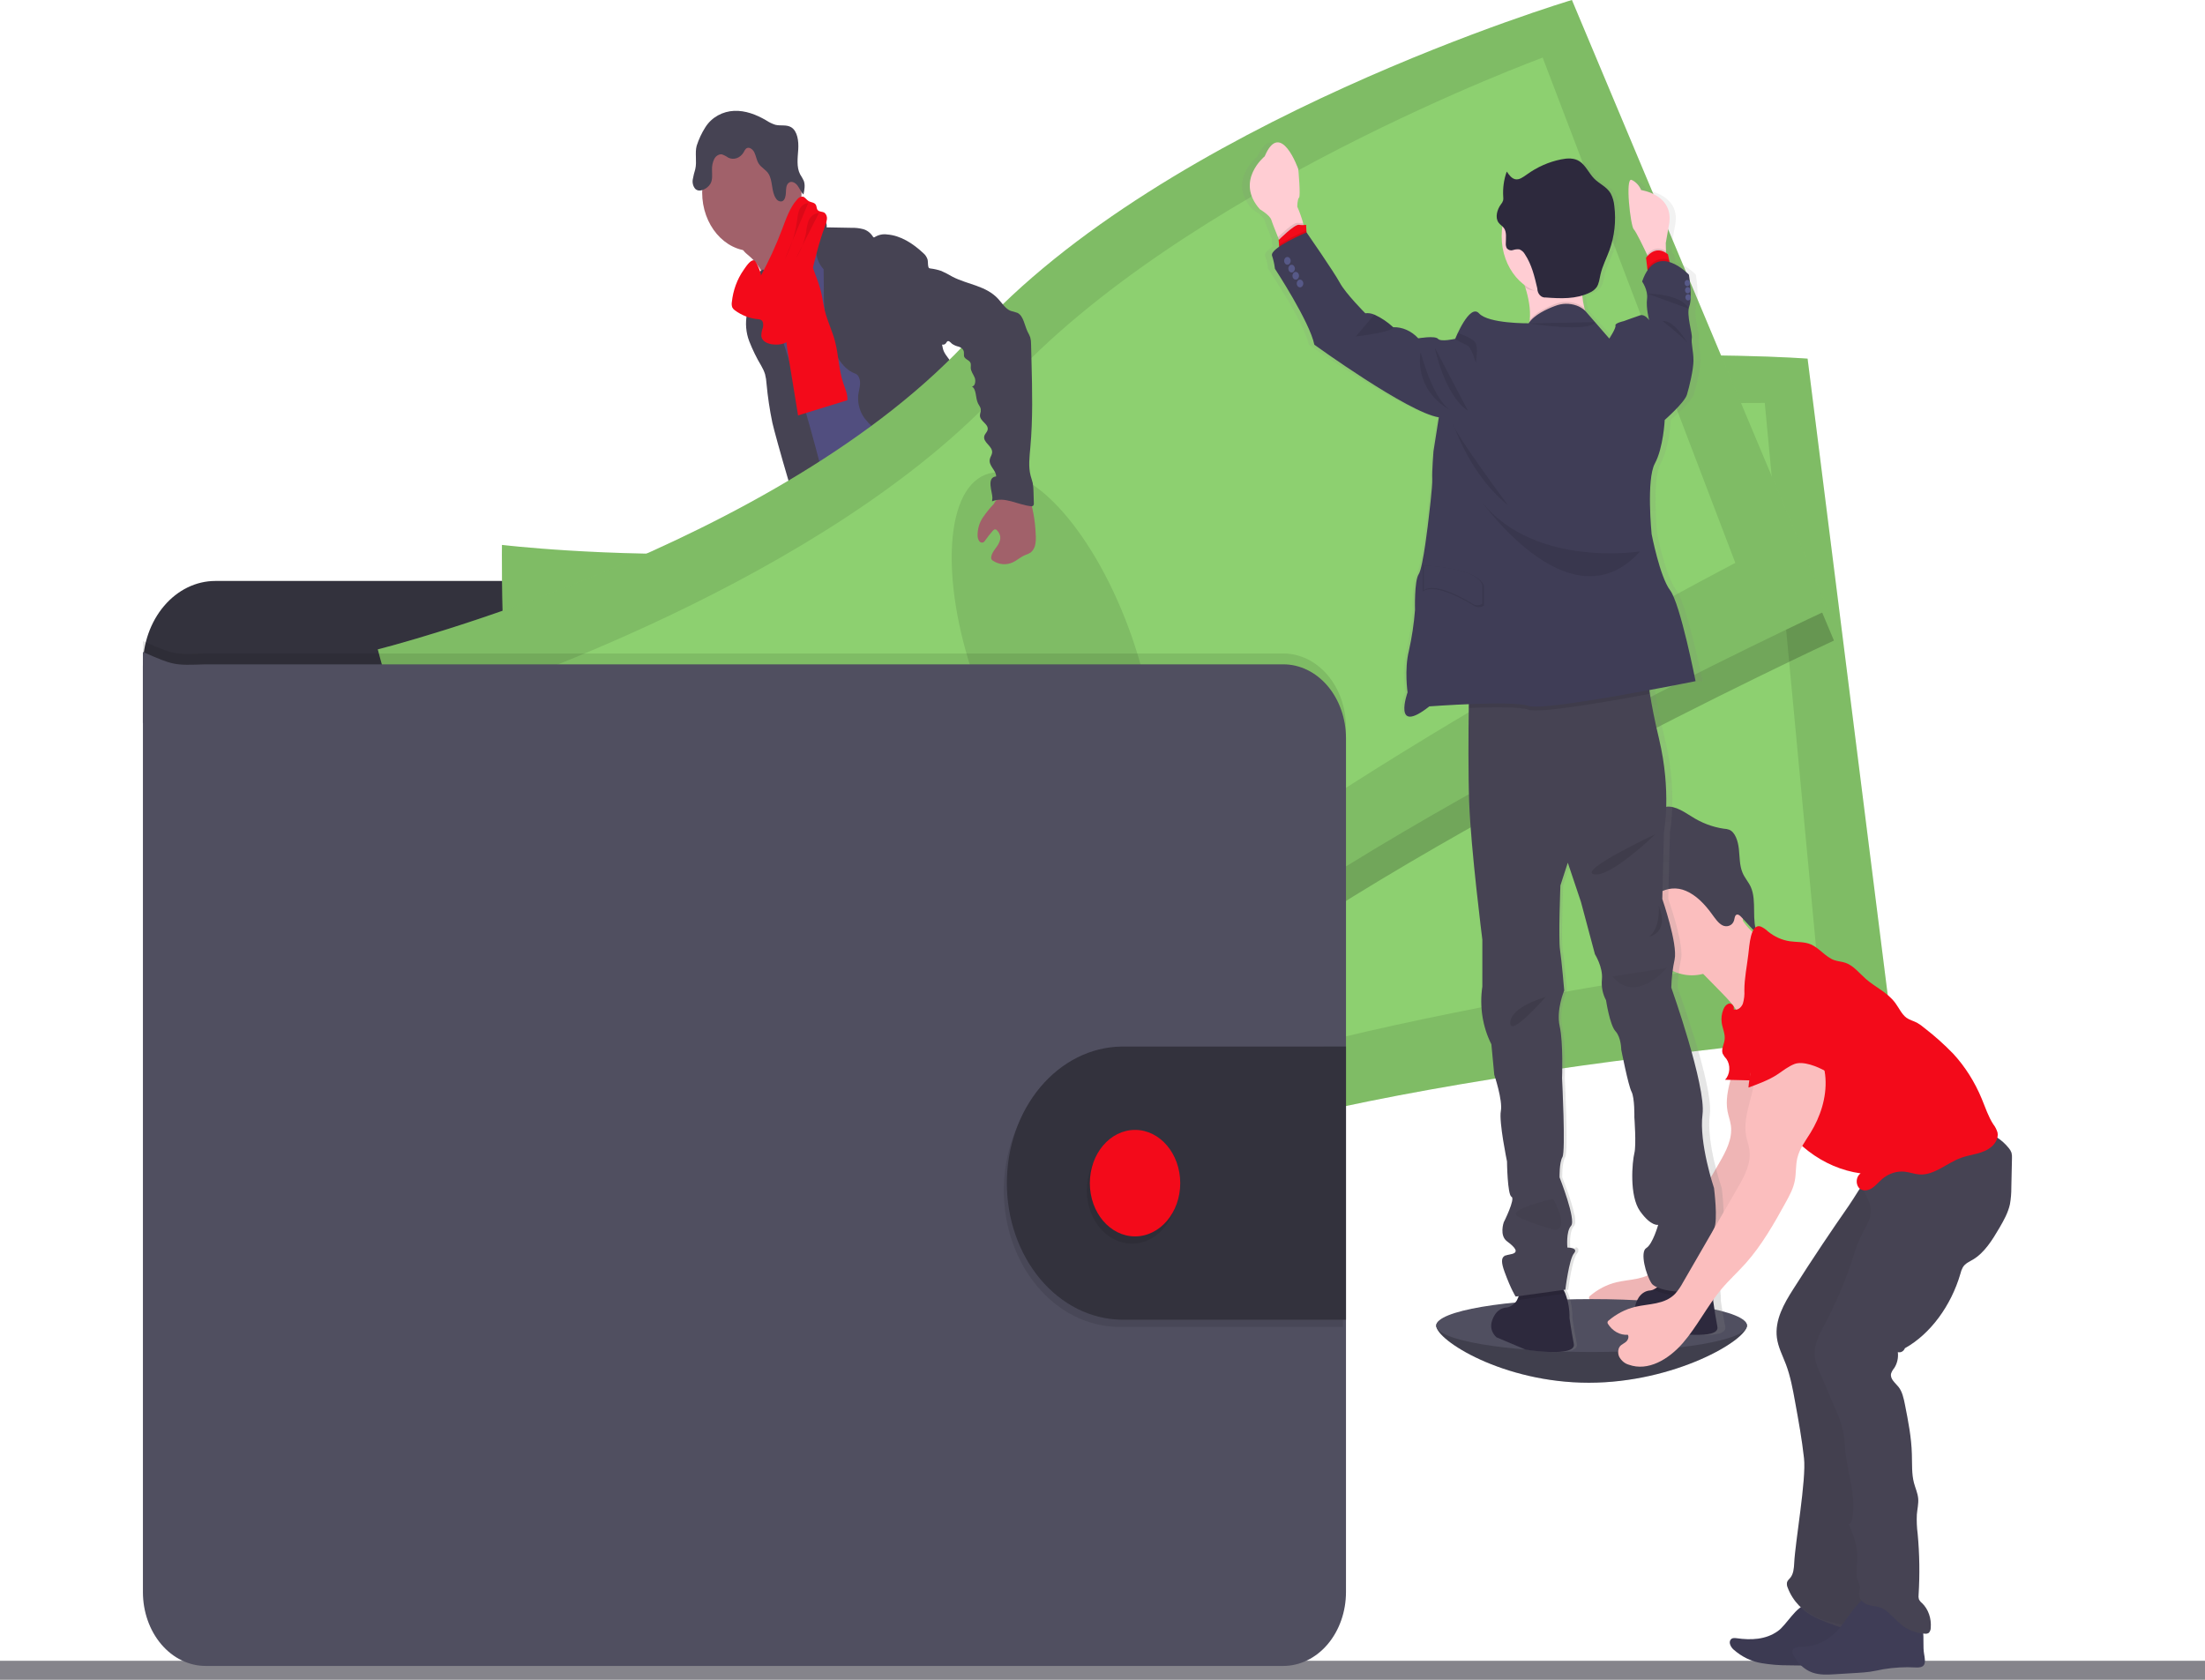 <svg width="168" height="128" viewBox="0 0 168 128" fill="none" xmlns="http://www.w3.org/2000/svg">
<path d="M168 126.553H0V128H168V126.553Z" fill="#85848B"/>
<path d="M133.1 101.008C133.1 102.12 127.595 105.365 121.056 105.365C114.518 105.365 109.423 102.12 109.423 101.008C109.423 99.895 114.723 100.253 121.268 100.253C127.813 100.253 133.1 99.893 133.1 101.008Z" fill="#504F60"/>
<path opacity="0.2" d="M133.1 101.008C133.1 102.12 127.595 105.365 121.056 105.365C114.518 105.365 109.423 102.12 109.423 101.008" fill="black"/>
<path d="M67.251 80.587C68.312 80.747 69.413 80.849 70.43 80.46C70.59 80.402 70.766 80.272 70.75 80.083C70.738 80.015 70.714 79.95 70.678 79.895C70.295 79.217 69.973 78.495 69.717 77.739C69.707 77.699 69.686 77.665 69.658 77.641C69.625 77.626 69.589 77.626 69.556 77.641C69.087 77.786 68.682 78.142 68.216 78.295C67.978 78.372 67.731 78.394 67.486 78.359C67.275 78.331 66.987 78.125 66.795 78.152C66.903 78.976 67.169 79.746 67.251 80.587Z" fill="#F30A1A"/>
<path d="M87.321 78.499C88.021 77.933 88.746 77.339 89.159 76.465C89.188 76.413 89.205 76.353 89.208 76.29C89.201 76.228 89.181 76.17 89.149 76.12C88.756 75.383 88.249 74.739 87.656 74.221C87.346 74.478 87.066 74.783 86.823 75.126C86.647 75.345 86.161 75.692 86.156 76.026C86.156 76.215 86.342 76.433 86.428 76.592C86.545 76.796 86.655 77.003 86.761 77.214C86.822 77.318 87.377 78.457 87.321 78.499Z" fill="#F30A1A"/>
<path d="M71.411 83.113C71.423 83.307 71.378 83.5 71.283 83.66C71.208 83.748 71.116 83.813 71.014 83.848C69.53 84.475 67.813 83.694 66.332 84.31C66.028 84.437 65.74 84.62 65.434 84.74C65.07 84.87 64.694 84.948 64.314 84.974C63.79 85.033 63.264 85.07 62.739 85.088C62.34 85.121 61.939 85.079 61.551 84.965C61.357 84.906 61.176 84.8 61.019 84.654C60.862 84.507 60.733 84.323 60.64 84.114C60.56 83.927 60.544 83.71 60.595 83.509C60.619 83.44 60.652 83.376 60.693 83.32C60.793 83.187 60.911 83.075 61.042 82.986L61.588 82.571C61.844 82.358 62.122 82.184 62.415 82.054C62.631 81.971 62.86 81.936 63.08 81.866C63.846 81.602 64.432 80.885 64.976 80.196L65.719 79.263C65.788 79.16 65.876 79.077 65.977 79.019C66.08 78.979 66.189 78.967 66.297 78.984C67.018 79.044 67.715 79.319 68.322 79.783C68.477 79.92 68.644 80.037 68.821 80.13C69.256 80.33 69.815 80.18 70.217 79.927C70.407 79.806 70.366 79.738 70.446 79.523C70.526 79.308 70.721 79.17 70.891 79.367C70.942 79.434 70.978 79.516 70.996 79.604C71.156 80.227 71.096 80.896 71.096 81.549C71.091 81.651 71.102 81.753 71.128 81.851C71.168 81.949 71.217 82.043 71.273 82.13C71.285 82.153 71.295 82.177 71.304 82.201C71.401 82.49 71.438 82.803 71.411 83.113Z" fill="#514E7F"/>
<path d="M71.411 83.112C71.423 83.307 71.378 83.5 71.283 83.659C71.208 83.748 71.116 83.813 71.014 83.848C69.53 84.474 67.813 83.694 66.332 84.31C66.028 84.437 65.74 84.62 65.434 84.74C65.07 84.87 64.694 84.948 64.314 84.974C63.79 85.033 63.264 85.07 62.739 85.088C62.34 85.121 61.939 85.079 61.551 84.965C61.357 84.906 61.176 84.8 61.019 84.654C60.862 84.507 60.733 84.323 60.64 84.114C60.56 83.927 60.544 83.71 60.595 83.509C60.619 83.44 60.652 83.376 60.693 83.32C60.779 83.533 60.842 83.816 60.896 83.918C60.97 84.069 61.07 84.2 61.19 84.302C61.309 84.403 61.446 84.474 61.591 84.508C61.808 84.524 62.025 84.491 62.231 84.412C63.576 84.02 65.005 84.014 66.297 83.42C66.74 83.214 67.163 82.941 67.629 82.816C68.094 82.692 68.589 82.726 69.069 82.679C69.828 82.607 70.562 82.337 71.31 82.196C71.406 82.487 71.441 82.802 71.411 83.112Z" fill="#464353"/>
<path d="M90.72 78.384C90.649 79.048 90.292 79.619 89.9 80.104C89.508 80.589 89.064 81.025 88.752 81.583C88.368 82.275 88.195 83.133 87.696 83.718C87.504 83.931 87.289 84.112 87.056 84.256C86.794 84.437 86.518 84.587 86.231 84.703C85.486 84.984 84.682 84.92 83.903 84.852C83.649 84.849 83.399 84.792 83.163 84.684C83.056 84.62 82.953 84.545 82.856 84.461C82.66 84.32 82.496 84.126 82.375 83.895C82.316 83.77 82.3 83.623 82.329 83.484C82.374 83.331 82.45 83.194 82.552 83.084C82.727 82.869 82.915 82.669 83.115 82.486C83.389 82.278 83.636 82.024 83.848 81.732C83.978 81.501 84.074 81.246 84.131 80.977C84.245 80.507 84.314 80.023 84.338 79.534C84.337 79.21 84.365 78.886 84.423 78.569C84.541 78.071 84.855 77.626 84.82 77.111C84.805 77.037 84.811 76.96 84.836 76.89C84.873 76.835 84.925 76.797 84.983 76.782C85.228 76.667 85.485 76.597 85.748 76.573C85.88 76.562 86.012 76.586 86.135 76.643C86.258 76.7 86.368 76.788 86.459 76.901C86.567 77.056 86.639 77.278 86.8 77.339C86.879 77.364 86.962 77.368 87.043 77.35C87.437 77.303 87.853 77.245 88.163 76.945C88.307 76.793 88.422 76.608 88.502 76.401C88.582 76.194 88.625 75.97 88.627 75.743C88.627 75.571 88.562 75.392 88.788 75.366C88.957 75.339 89.092 75.554 89.178 75.686C89.49 76.179 89.81 76.694 89.927 77.293C89.973 77.273 90.021 77.262 90.07 77.261C90.17 77.26 90.268 77.288 90.357 77.341C90.446 77.395 90.522 77.473 90.58 77.569C90.708 77.812 90.757 78.101 90.72 78.384Z" fill="#514E7F"/>
<path d="M90.719 78.384C90.649 79.048 90.292 79.619 89.9 80.104C89.508 80.589 89.064 81.025 88.752 81.583C88.368 82.275 88.195 83.133 87.696 83.718C87.504 83.931 87.289 84.112 87.056 84.256C86.794 84.437 86.518 84.587 86.231 84.703C85.485 84.984 84.682 84.92 83.902 84.852C83.649 84.849 83.399 84.792 83.163 84.684C83.055 84.62 82.953 84.545 82.856 84.461C82.66 84.319 82.496 84.126 82.375 83.895C82.525 83.81 82.689 83.764 82.856 83.76C83.201 83.782 83.454 84.167 83.785 84.286C84.258 84.454 84.728 84.061 85.207 83.927C85.519 83.841 85.847 83.863 86.156 83.739C86.413 83.622 86.651 83.452 86.859 83.237C87.143 82.998 87.396 82.71 87.609 82.385C87.787 82.059 87.934 81.711 88.049 81.349C88.302 80.654 88.6 79.983 88.939 79.342C88.99 79.24 89.05 79.147 89.12 79.063C89.196 78.982 89.28 78.925 89.365 78.853C89.685 78.569 89.818 78.099 89.93 77.639C89.961 77.499 90.003 77.363 90.057 77.233C90.157 77.232 90.255 77.259 90.344 77.313C90.433 77.367 90.51 77.445 90.567 77.54C90.705 77.79 90.759 78.09 90.719 78.384Z" fill="#464353"/>
<path d="M57.156 19.574C57.554 19.926 57.882 20.376 58.116 20.894C58.34 21.411 59.632 25.421 59.556 26.004C59.977 25.504 61.637 25.423 62.063 24.923C62.241 24.714 63.2 23.669 63.344 23.426C63.488 23.182 64.557 22.671 64.674 22.415C65.111 21.492 61.575 17.997 62.028 17.086C62.053 17.044 62.066 16.994 62.065 16.942C62.054 16.899 62.034 16.861 62.005 16.831C61.716 16.482 61.332 16.265 60.983 16.007C60.634 15.748 60.298 15.388 60.203 14.913C59.87 15.093 59.565 15.337 59.299 15.633C58.65 16.289 58.013 16.957 57.386 17.639C57.141 17.906 56.667 18.263 56.554 18.646C56.419 19.057 56.922 19.349 57.156 19.574Z" fill="#A1616A"/>
<path d="M62.88 18.089C62.337 18.519 61.83 19.008 61.365 19.549C60.927 20.06 60.511 20.653 60.405 21.368C60.36 21.649 60.367 21.933 60.33 22.218C60.17 23.454 59.264 24.359 58.864 25.515C58.748 25.872 58.662 26.242 58.609 26.619C58.497 27.333 58.435 28.058 58.425 28.784C58.415 29.488 59.001 29.973 59.216 30.629C59.43 31.285 59.488 31.961 59.597 32.634C59.802 33.906 60.178 35.132 60.557 36.35C61.346 38.919 63.904 46.021 64.693 48.592C67.112 47.877 73.549 46.234 75.691 44.727C76.405 44.225 70.737 38.565 71.501 38.174C71.544 38.166 71.586 38.146 71.622 38.116C71.658 38.086 71.687 38.047 71.708 38.001C71.729 37.955 71.74 37.904 71.742 37.852C71.743 37.8 71.734 37.748 71.715 37.701C70.952 33.766 68.564 30.533 67.48 26.702C67.104 25.372 66.428 24.237 65.916 22.973C65.452 21.828 65.204 20.562 64.648 19.474C64.544 19.25 64.406 19.049 64.243 18.88C64.105 18.754 63.955 18.648 63.797 18.561C63.48 18.38 63.185 18.272 62.88 18.089Z" fill="#514E7F"/>
<path d="M57.284 19.127C59.374 19.127 61.069 17.13 61.069 14.666C61.069 12.202 59.374 10.205 57.284 10.205C55.193 10.205 53.498 12.202 53.498 14.666C53.498 17.13 55.193 19.127 57.284 19.127Z" fill="#A1616A"/>
<path d="M61.135 16.761C61.324 16.556 61.561 16.424 61.815 16.38C62.069 16.337 62.328 16.386 62.558 16.52C62.814 16.677 63.038 16.993 62.98 17.325L64.858 17.359C65.157 17.35 65.456 17.382 65.748 17.456C66.042 17.531 66.305 17.725 66.491 18.004C66.513 18.04 66.539 18.084 66.577 18.089C66.608 18.09 66.639 18.078 66.664 18.055C66.952 17.885 67.278 17.819 67.598 17.867C68.613 17.944 69.551 18.542 70.347 19.289C70.49 19.405 70.601 19.569 70.667 19.759C70.732 20.009 70.654 20.325 70.827 20.504C70.827 22.579 71.432 24.518 71.835 26.54C71.907 26.9 72.2 27.219 72.403 27.502C72.655 27.816 72.86 28.176 73.01 28.569C73.353 29.618 72.88 30.852 73.213 31.904C73.354 32.349 73.626 32.715 73.854 33.102C74.153 33.549 74.343 34.084 74.401 34.649C74.415 34.902 74.388 35.156 74.401 35.403C74.422 35.743 74.476 36.079 74.561 36.405C74.698 37.014 74.841 37.622 74.99 38.229C75.233 39.21 75.55 40.268 76.296 40.791C74.496 41.151 72.597 41.504 70.881 40.766C70.642 40.67 70.415 40.536 70.206 40.368C69.586 39.847 69.287 38.957 69.02 38.116C68.722 37.173 68.419 36.213 68.359 35.209C68.359 34.89 68.321 34.572 68.245 34.266C68.07 33.719 67.605 33.389 67.182 33.085C66.705 32.777 66.273 32.381 65.902 31.912C65.718 31.676 65.576 31.397 65.487 31.094C65.398 30.791 65.363 30.47 65.383 30.15C65.415 29.839 65.519 29.539 65.529 29.226C65.538 28.913 65.42 28.554 65.165 28.471C63.854 28.003 63.229 26.174 62.937 24.597C62.812 23.782 62.755 22.954 62.769 22.126L62.752 20.517C62.571 20.323 62.425 20.088 62.324 19.825C62.223 19.563 62.168 19.279 62.163 18.991C62.18 18.823 62.177 18.653 62.155 18.485C62.091 18.281 61.988 18.097 61.854 17.948C61.564 17.598 61.322 17.198 61.135 16.761Z" fill="#464353"/>
<path d="M57.103 21.862C57.059 22.36 57.156 22.871 57.061 23.36C57.024 23.548 56.96 23.737 56.914 23.912C56.772 24.615 56.833 25.354 57.088 26.012C57.343 26.663 57.648 27.285 57.999 27.87C58.118 28.069 58.216 28.285 58.29 28.513C58.351 28.752 58.389 28.998 58.403 29.247C58.495 30.245 58.644 31.236 58.847 32.212C59.027 33.057 61.063 40.281 61.536 40.951C61.623 41.099 61.753 41.204 61.901 41.243C62.009 41.248 62.115 41.222 62.212 41.168L63.172 40.734C63.254 40.705 63.33 40.656 63.395 40.591C63.485 40.467 63.534 40.309 63.532 40.145C63.601 39.225 61.56 31.95 61.301 31.08C60.517 28.454 59.473 25.923 58.963 23.205C58.82 22.45 58.745 21.288 58.276 20.687C58.082 20.438 58.148 20.543 57.916 20.674C57.799 20.733 57.685 20.803 57.577 20.883C57.441 20.994 57.328 21.14 57.246 21.309C57.164 21.479 57.115 21.667 57.103 21.862Z" fill="#464353"/>
<path d="M60.018 26.843C60.275 28.449 60.541 30.05 60.805 31.655L64.564 30.495C64.594 30.031 64.384 29.601 64.243 29.175C63.901 28.162 63.893 27.034 63.616 25.993C63.406 25.201 63.041 24.472 62.844 23.674C62.731 23.21 62.673 22.731 62.561 22.262C62.441 21.8 62.293 21.35 62.119 20.913C61.908 20.28 61.633 19.678 61.3 19.123C60.82 19.334 60.307 19.579 60.034 20.091C59.893 20.379 59.813 20.702 59.8 21.034C59.734 22.028 60.04 23.027 59.939 24.016C59.835 24.957 59.862 25.912 60.018 26.843Z" fill="#F30A1A"/>
<path d="M64.626 48.196C64.837 49.139 64.531 50.131 64.282 51.065C63.906 52.471 63.65 53.918 63.517 55.385C63.5 55.758 63.437 56.126 63.328 56.477C63.209 56.792 63.008 57.058 62.87 57.358C62.492 58.146 62.502 59.108 62.584 60.01C62.638 60.604 62.719 61.196 62.82 61.781C62.944 62.496 63.096 63.243 62.918 63.941C63.216 63.863 63.417 64.318 63.398 64.674C63.379 65.031 63.281 65.429 63.427 65.736C63.795 65.895 63.798 66.491 63.787 66.953C63.793 67.754 63.879 68.552 64.043 69.33C64.6 72.486 65.191 75.634 65.817 78.772C67.169 79.266 68.749 79.781 70.039 79.097C70.279 78.97 70.519 78.769 70.574 78.463C70.588 78.298 70.57 78.132 70.523 77.976L69.911 75.354C69.762 74.721 69.614 74.066 69.692 73.415C69.751 72.931 69.93 72.408 69.729 71.98C69.66 71.833 69.551 71.718 69.471 71.578C69.151 71.025 69.319 70.286 69.345 69.616C69.355 69.466 69.346 69.315 69.319 69.168C69.275 68.995 69.214 68.83 69.136 68.675C68.631 67.519 68.388 66.228 68.432 64.929C68.451 64.763 68.432 64.594 68.376 64.441C68.337 64.377 68.303 64.31 68.272 64.24C68.248 64.119 68.26 63.992 68.306 63.88C68.122 63.716 67.957 63.526 67.813 63.314C67.901 63.249 67.977 63.161 68.032 63.057C68.088 62.953 68.123 62.835 68.134 62.713C68.146 62.59 68.133 62.466 68.098 62.35C68.063 62.234 68.006 62.129 67.931 62.043C67.996 62.028 68.057 61.991 68.106 61.938C68.154 61.884 68.189 61.816 68.207 61.74C68.225 61.664 68.225 61.584 68.206 61.509C68.188 61.434 68.152 61.366 68.103 61.313C68.024 61.249 67.92 61.221 67.864 61.124C67.778 60.985 67.848 60.791 67.918 60.642L68.291 59.847C68.57 59.257 68.632 58.527 68.932 57.961C69.361 57.137 69.641 56.218 69.918 55.309L70.995 51.806L71.72 52.548C71.961 52.765 72.164 53.037 72.315 53.347C72.418 53.654 72.484 53.977 72.509 54.306C72.775 56.207 73.79 57.855 74.166 59.729C74.249 60.145 74.305 60.583 74.508 60.94C74.581 61.049 74.646 61.165 74.704 61.287C74.757 61.472 74.784 61.666 74.785 61.862C74.819 62.245 74.922 62.615 75.088 62.947C75.253 63.279 75.478 63.565 75.746 63.786C76.103 64.075 76.546 64.273 76.74 64.729C76.778 64.87 76.832 65.005 76.9 65.131C77.073 65.376 77.445 65.404 77.519 65.712C77.561 65.883 77.484 66.089 77.565 66.24C77.612 66.31 77.673 66.364 77.743 66.397L78.785 67.01C79.95 67.696 80.546 69.273 81.405 70.422C81.702 70.796 81.965 71.206 82.19 71.644C82.561 72.427 82.732 73.41 83.36 73.908C83.528 74.011 83.682 74.145 83.814 74.306C84.011 74.611 83.939 75.039 83.957 75.424C83.974 75.809 84.224 76.267 84.535 76.15C84.426 76.617 84.426 77.109 84.535 77.575C85.898 77.492 87.198 76.871 88.226 75.813C88.53 75.5 88.823 75.1 88.826 74.624C88.831 74.542 88.815 74.46 88.781 74.389C88.72 74.296 88.638 74.224 88.546 74.179C87.571 73.557 87.278 72.114 86.785 70.942C86.355 69.909 85.718 69.018 85.184 68.058C84.026 65.993 83.235 63.494 81.482 62.13C81.097 61.83 80.648 61.564 80.455 61.068C80.347 60.791 80.335 60.474 80.25 60.187C80.165 59.9 79.962 59.621 79.702 59.621C79.846 59.206 79.817 58.701 79.827 58.252C79.837 58.052 79.817 57.853 79.769 57.661C79.703 57.455 79.617 57.259 79.512 57.077C79.055 56.164 78.826 55.118 78.852 54.059C78.865 53.513 78.947 52.951 78.808 52.431C78.737 52.168 78.614 51.929 78.529 51.676C78.401 51.218 78.334 50.74 78.329 50.258L78.233 48.445C78.218 47.841 78.152 47.241 78.034 46.653C77.714 45.246 77.394 39.351 76.298 38.687C75.201 38.023 73.317 42.56 72.083 42.648C71.537 42.675 70.998 42.798 70.483 43.013C69.662 43.375 68.973 44.05 68.302 44.71L66.033 46.957C65.553 47.423 65.156 47.868 64.626 48.196Z" fill="#464353"/>
<path d="M53.732 9.712C54.231 8.909 55.089 8.483 55.934 8.447C56.779 8.411 57.612 8.724 58.369 9.167C58.592 9.317 58.831 9.432 59.08 9.511C59.48 9.607 59.925 9.479 60.286 9.699C60.767 9.999 60.859 10.763 60.818 11.397C60.776 12.031 60.675 12.734 60.962 13.283C61.064 13.44 61.156 13.604 61.239 13.775C61.362 14.102 61.29 14.479 61.216 14.824C61.029 14.636 60.923 14.351 60.757 14.132C60.591 13.913 60.301 13.766 60.094 13.93C59.888 14.094 59.891 14.392 59.88 14.66C59.869 14.928 59.811 15.249 59.597 15.335C59.507 15.359 59.413 15.351 59.328 15.312C59.242 15.273 59.169 15.204 59.116 15.115C58.75 14.587 58.897 13.743 58.534 13.211C58.327 12.91 57.983 12.762 57.793 12.446C57.642 12.197 57.604 11.88 57.473 11.612C57.341 11.344 57.036 11.148 56.832 11.333C56.763 11.411 56.705 11.502 56.661 11.602C56.534 11.816 56.35 11.974 56.138 12.049C55.926 12.124 55.699 12.113 55.493 12.018C55.335 11.904 55.165 11.817 54.987 11.759C54.87 11.752 54.754 11.784 54.652 11.851C54.55 11.917 54.466 12.016 54.409 12.136C54.294 12.376 54.239 12.649 54.249 12.925C54.249 13.302 54.306 13.704 54.124 14.006C54.055 14.119 53.968 14.216 53.868 14.292C53.601 14.494 53.228 14.63 52.981 14.4C52.898 14.308 52.836 14.193 52.801 14.065C52.766 13.936 52.76 13.8 52.783 13.668C52.831 13.405 52.894 13.147 52.972 12.895C53.112 12.31 52.928 11.652 53.082 11.101C53.243 10.605 53.462 10.137 53.732 9.712Z" fill="#464353"/>
<path d="M55.76 23.02C55.736 23.157 55.748 23.3 55.795 23.429C55.843 23.517 55.908 23.59 55.984 23.642C56.522 24.038 57.135 24.271 57.767 24.323C57.853 24.325 57.938 24.351 58.014 24.399C58.164 24.516 58.174 24.776 58.118 24.983C58.043 25.179 58.004 25.391 58.004 25.606C58.051 26 58.447 26.172 58.782 26.23C59.251 26.3 59.765 26.264 60.136 25.919C60.388 25.649 60.58 25.31 60.695 24.933C61.614 22.445 61.935 19.695 62.865 17.214C62.936 17.052 62.983 16.877 63.005 16.697C63.014 16.607 63.004 16.515 62.973 16.432C62.943 16.348 62.894 16.276 62.832 16.222C62.659 16.096 62.39 16.167 62.273 15.969C62.215 15.869 62.222 15.733 62.171 15.628C62.063 15.403 61.782 15.439 61.59 15.309C61.439 15.215 61.335 15.02 61.167 14.983C61.084 14.977 61.002 14.994 60.926 15.033C60.85 15.072 60.783 15.131 60.73 15.205C60.184 15.805 59.898 16.656 59.594 17.459C59.129 18.691 58.586 19.879 57.967 21.013C58.039 20.881 57.622 19.881 57.458 19.838C57.172 19.77 56.805 20.362 56.65 20.583C56.163 21.279 55.854 22.124 55.76 23.02Z" fill="#F30A1A"/>
<path opacity="0.1" d="M61.575 15.484C61.46 15.487 61.347 15.519 61.244 15.58C61.141 15.641 61.051 15.728 60.981 15.835C60.81 16.097 60.776 16.445 60.733 16.778C60.587 17.836 60.267 18.85 59.79 19.762" fill="black"/>
<path opacity="0.1" d="M62.392 16.237C62.233 16.241 62.078 16.294 61.942 16.39C61.806 16.486 61.693 16.623 61.615 16.786C61.509 17.082 61.443 17.397 61.42 17.718C61.283 18.429 61.018 19.097 60.644 19.677" fill="black"/>
<path d="M100.432 53.113V50.771C100.432 49.046 99.85 47.392 98.815 46.173C97.78 44.954 96.376 44.269 94.913 44.269H16.403C14.94 44.269 13.536 44.954 12.501 46.173C11.466 47.392 10.885 49.046 10.884 50.771V55.09L100.432 53.113Z" fill="#33323D"/>
<path d="M38.244 41.522C38.244 41.522 38.02 57.906 40.485 63.297C42.95 68.688 44.006 92.14 44.006 92.14C44.006 92.14 69.847 95.29 87.854 88.368C105.862 81.445 144.178 78.614 144.178 78.614L137.721 27.328C137.721 27.328 105.822 24.918 87.675 35.117C69.529 45.316 38.244 41.522 38.244 41.522Z" fill="#8DD070"/>
<path opacity="0.1" d="M38.244 41.522C38.244 41.522 38.02 57.906 40.485 63.297C42.95 68.688 44.006 92.14 44.006 92.14C44.006 92.14 69.847 95.29 87.854 88.368C105.862 81.445 144.178 78.614 144.178 78.614L137.721 27.328C137.721 27.328 105.822 24.918 87.675 35.117C69.529 45.316 38.244 41.522 38.244 41.522Z" fill="black"/>
<path d="M43.963 47.508C43.963 47.508 43.155 61.026 45.183 65.346C47.211 69.665 47.305 88.949 47.305 88.949C47.305 88.949 70.561 90.22 87.104 83.584C103.646 76.948 138.409 72.644 138.409 72.644L134.459 30.703C134.459 30.703 105.695 30.354 88.908 39.695C72.12 49.035 43.963 47.508 43.963 47.508Z" fill="#8DD070"/>
<path opacity="0.1" d="M88.652 75.905C91.961 75.419 93.927 68.246 93.043 59.883C92.159 51.52 88.76 45.134 85.451 45.619C82.142 46.105 80.176 53.279 81.06 61.642C81.944 70.005 85.343 76.391 88.652 75.905Z" fill="black"/>
<path opacity="0.2" d="M120.232 2.345C120.232 2.345 89.242 11.587 74.628 27.856C60.014 44.125 29.25 51.829 29.25 51.829C29.25 51.829 33.303 67.502 37.051 71.742C40.8 75.983 47.91 97.924 47.91 97.924C47.91 97.924 73.324 91.574 88.658 78.469C103.992 65.363 139.729 48.811 139.729 48.811L120.232 2.345Z" fill="black"/>
<path d="M28.784 49.482C28.784 49.482 32.836 65.157 36.581 69.397C40.327 73.638 47.44 95.577 47.44 95.577C47.44 95.577 72.856 89.23 88.192 76.124C103.528 63.018 139.262 46.472 139.262 46.472L119.765 0C119.765 0 88.776 9.243 74.162 25.512C59.549 41.781 28.784 49.482 28.784 49.482Z" fill="#8DD070"/>
<path opacity="0.1" d="M28.784 49.482C28.784 49.482 32.836 65.157 36.581 69.397C40.327 73.638 47.44 95.577 47.44 95.577C47.44 95.577 72.856 89.23 88.192 76.124C103.528 63.018 139.262 46.472 139.262 46.472L119.765 0C119.765 0 88.776 9.243 74.162 25.512C59.549 41.781 28.784 49.482 28.784 49.482Z" fill="black"/>
<path d="M35.781 53.111C35.781 53.111 38.532 66.272 41.588 69.648C44.644 73.025 49.751 91.34 49.751 91.34C49.751 91.34 72.215 84.139 86.231 71.84C100.248 59.542 132.216 42.892 132.216 42.892L117.537 4.389C117.537 4.389 90.071 14.456 76.525 29.418C62.979 44.38 35.781 53.111 35.781 53.111Z" fill="#8DD070"/>
<path opacity="0.1" d="M85.713 63.978C88.736 62.319 88.739 54.781 85.72 47.141C82.701 39.501 77.803 34.652 74.78 36.311C71.757 37.97 71.754 45.508 74.773 53.148C77.792 60.788 82.69 65.637 85.713 63.978Z" fill="black"/>
<path opacity="0.1" d="M102.551 55.413V120.489C102.551 121.228 102.428 121.96 102.188 122.643C101.948 123.325 101.596 123.946 101.152 124.468C100.709 124.991 100.182 125.405 99.603 125.688C99.023 125.97 98.402 126.116 97.775 126.116H15.662C14.396 126.115 13.182 125.522 12.287 124.467C11.392 123.412 10.889 121.981 10.889 120.489V48.852C13.242 49.882 13.242 49.882 15.662 49.795H97.775C99.04 49.795 100.254 50.387 101.149 51.44C102.044 52.493 102.549 53.922 102.551 55.413Z" fill="black"/>
<path d="M102.551 56.241V121.317C102.551 122.809 102.047 124.241 101.152 125.296C100.256 126.351 99.041 126.944 97.775 126.944H15.662C14.396 126.943 13.182 126.35 12.287 125.295C11.392 124.24 10.889 122.809 10.889 121.317V49.679C13.242 50.707 13.242 50.707 15.662 50.622H97.775C99.04 50.622 100.254 51.213 101.15 52.267C102.045 53.321 102.549 54.75 102.551 56.241Z" fill="#504F60"/>
<path opacity="0.1" d="M102.318 80.3V101.111H85.191C82.87 101.074 80.654 99.962 79.024 98.015C77.393 96.067 76.479 93.442 76.479 90.706C76.479 87.97 77.393 85.344 79.024 83.397C80.654 81.45 82.87 80.337 85.191 80.3H102.318Z" fill="black"/>
<path d="M102.552 79.746V100.561H85.425C83.103 100.524 80.888 99.411 79.257 97.464C77.627 95.516 76.713 92.891 76.713 90.155C76.713 87.419 77.627 84.794 79.257 82.846C80.888 80.899 83.103 79.786 85.425 79.749L102.552 79.746Z" fill="#33323D"/>
<path opacity="0.1" d="M86.246 94.764C88.147 94.764 89.689 92.948 89.689 90.707C89.689 88.466 88.147 86.649 86.246 86.649C84.344 86.649 82.803 88.466 82.803 90.707C82.803 92.948 84.344 94.764 86.246 94.764Z" fill="black"/>
<path d="M86.479 94.213C88.381 94.213 89.922 92.397 89.922 90.156C89.922 87.915 88.381 86.099 86.479 86.099C84.578 86.099 83.036 87.915 83.036 90.156C83.036 92.397 84.578 94.213 86.479 94.213Z" fill="#F30A1A"/>
<path d="M132.28 79.566C132.416 81.304 131.3 82.99 131.625 84.691C131.696 85.055 131.829 85.399 131.877 85.767C132.011 86.778 131.501 87.734 131.012 88.579L126.819 95.83C126.651 96.148 126.45 96.441 126.22 96.701C125.42 97.543 124.216 97.456 123.163 97.707C122.422 97.884 121.723 98.248 121.114 98.774C121.088 98.8 121.072 98.836 121.069 98.875C121.065 98.915 121.074 98.954 121.095 98.986C121.269 99.265 121.499 99.488 121.766 99.636C122.032 99.783 122.325 99.849 122.619 99.829C122.729 100 122.619 100.251 122.458 100.374C122.233 100.562 121.924 100.608 121.879 101.057C121.863 101.213 121.89 101.372 121.956 101.509C122.125 101.814 122.388 102.03 122.689 102.111C124.141 102.634 125.709 101.715 126.796 100.464C127.883 99.214 128.663 97.635 129.729 96.362C130.319 95.658 130.99 95.055 131.598 94.372C132.811 93.01 133.754 91.354 134.665 89.696C134.939 89.196 135.214 88.683 135.329 88.104C135.444 87.525 135.39 86.94 135.52 86.38C135.689 85.644 136.146 85.059 136.525 84.442C137.269 83.235 137.765 81.758 137.668 80.272C137.57 78.785 136.787 77.316 135.597 76.811C135.227 76.636 134.82 76.607 134.436 76.728C133.948 76.905 133.588 77.38 133.255 77.835L132.454 78.919C132.255 79.157 132.097 79.439 131.99 79.749C131.939 79.905 131.927 80.075 131.955 80.238C131.984 80.402 132.051 80.552 132.15 80.672" fill="#FBBEBE"/>
<path opacity="0.05" d="M132.28 79.566C132.416 81.304 131.3 82.99 131.625 84.691C131.696 85.055 131.829 85.399 131.877 85.767C132.011 86.778 131.501 87.734 131.012 88.579L126.819 95.83C126.651 96.148 126.45 96.441 126.22 96.701C125.42 97.543 124.216 97.456 123.163 97.707C122.422 97.884 121.723 98.248 121.114 98.774C121.088 98.8 121.072 98.836 121.069 98.875C121.065 98.915 121.074 98.954 121.095 98.986C121.269 99.265 121.499 99.488 121.766 99.636C122.032 99.783 122.325 99.849 122.619 99.829C122.729 100 122.619 100.251 122.458 100.374C122.233 100.562 121.924 100.608 121.879 101.057C121.863 101.213 121.89 101.372 121.956 101.509C122.125 101.814 122.388 102.03 122.689 102.111C124.141 102.634 125.709 101.715 126.796 100.464C127.883 99.214 128.663 97.635 129.729 96.362C130.319 95.658 130.99 95.055 131.598 94.372C132.811 93.01 133.754 91.354 134.665 89.696C134.939 89.196 135.214 88.683 135.329 88.104C135.444 87.525 135.39 86.94 135.52 86.38C135.689 85.644 136.146 85.059 136.525 84.442C137.269 83.235 137.765 81.758 137.668 80.272C137.57 78.785 136.787 77.316 135.597 76.811C135.227 76.636 134.82 76.607 134.436 76.728C133.948 76.905 133.588 77.38 133.255 77.835L132.454 78.919C132.255 79.157 132.097 79.439 131.99 79.749C131.939 79.905 131.927 80.075 131.955 80.238C131.984 80.402 132.051 80.552 132.15 80.672" fill="black"/>
<path d="M135.454 124.29C134.539 124.948 133.397 124.988 132.333 124.835C132.162 124.81 131.958 124.795 131.853 124.952C131.693 125.178 131.881 125.518 132.077 125.693C132.705 126.249 133.442 126.606 134.22 126.732C134.915 126.848 135.615 126.903 136.317 126.897C138.238 126.936 140.158 126.974 142.049 126.649C142.161 126.639 142.27 126.602 142.369 126.54C142.491 126.439 142.575 126.287 142.606 126.116C142.735 125.535 142.486 124.912 142.108 124.509C141.73 124.105 141.245 123.88 140.771 123.664L139.107 122.9C138.716 122.72 138.09 122.245 137.666 122.283C136.869 122.351 136.115 123.833 135.454 124.29Z" fill="#3F3D56"/>
<path opacity="0.05" d="M135.454 124.29C134.539 124.948 133.397 124.988 132.333 124.835C132.162 124.81 131.958 124.795 131.853 124.952C131.693 125.178 131.881 125.518 132.077 125.693C132.705 126.249 133.442 126.606 134.22 126.732C134.915 126.848 135.615 126.903 136.317 126.897C138.238 126.936 140.158 126.974 142.049 126.649C142.161 126.639 142.27 126.602 142.369 126.54C142.491 126.439 142.575 126.287 142.606 126.116C142.735 125.535 142.486 124.912 142.108 124.509C141.73 124.105 141.245 123.88 140.771 123.664L139.107 122.9C138.716 122.72 138.09 122.245 137.666 122.283C136.869 122.351 136.115 123.833 135.454 124.29Z" fill="black"/>
<path d="M136.621 98.248C135.928 99.334 135.211 100.589 135.382 101.934C135.475 102.658 135.819 103.297 136.072 103.967C136.415 104.876 136.594 105.853 136.77 106.827C137.029 108.249 137.29 109.675 137.449 111.12C137.63 112.751 136.78 117.473 136.701 119.116C136.682 119.512 136.642 119.94 136.408 120.225C136.317 120.338 136.195 120.429 136.154 120.576C136.129 120.717 136.149 120.865 136.21 120.991C136.6 122.028 137.399 122.801 138.291 123.243C139.182 123.684 141.332 124.446 142.303 124.486C142.432 124.502 142.561 124.482 142.681 124.427C142.81 124.334 142.912 124.197 142.973 124.033C143.669 122.464 143 116.884 143.009 115.113C143.019 113.636 143.315 112.169 143.261 110.694C143.216 109.509 142.941 108.351 142.849 107.17C142.689 105.235 142.99 103.29 143.293 101.377C143.523 99.91 143.755 98.442 144.051 96.994C144.232 96.109 144.442 95.217 144.852 94.449C145.172 93.84 145.622 93.331 145.995 92.751C147.03 91.152 147.49 89.137 147.275 87.142C147.253 86.953 144.874 87.853 144.664 87.96C143.809 88.387 143.022 88.984 142.337 89.724C141.786 90.343 141.353 91.169 140.871 91.861C140.189 92.841 139.516 93.827 138.851 94.821C138.092 95.956 137.349 97.099 136.621 98.248Z" fill="#464353"/>
<path opacity="0.05" d="M136.621 98.182C135.928 99.268 135.211 100.525 135.382 101.868C135.475 102.594 135.819 103.233 136.072 103.903C136.415 104.81 136.594 105.789 136.77 106.761C137.029 108.185 137.29 109.611 137.449 111.054C137.63 112.687 136.78 117.407 136.701 119.05C136.682 119.446 136.642 119.876 136.408 120.161C136.317 120.272 136.195 120.362 136.154 120.51C136.129 120.651 136.149 120.799 136.21 120.925C136.6 121.964 137.399 122.735 138.291 123.188C139.182 123.641 141.332 124.035 142.303 124.073C142.432 124.089 142.561 124.069 142.681 124.014C142.811 123.923 142.913 123.785 142.973 123.622C143.669 122.053 143 116.831 143.009 115.058C143.019 113.579 143.315 112.114 143.261 110.637C143.216 109.452 142.941 108.294 142.849 107.115C142.689 105.178 142.99 103.233 143.293 101.321C143.523 99.855 143.755 98.388 144.051 96.937C144.232 96.052 144.442 95.16 144.852 94.392C145.172 93.783 145.622 93.274 145.995 92.695C147.03 91.096 147.49 89.081 147.275 87.085C147.253 86.896 144.874 87.796 144.664 87.904C143.809 88.332 143.022 88.929 142.337 89.669C141.786 90.286 141.353 91.112 140.871 91.804C140.189 92.784 139.516 93.771 138.851 94.766C138.092 95.893 137.349 97.031 136.621 98.182Z" fill="black"/>
<path d="M128.909 74.319C131.055 74.319 132.794 72.269 132.794 69.741C132.794 67.213 131.055 65.163 128.909 65.163C126.764 65.163 125.025 67.213 125.025 69.741C125.025 72.269 126.764 74.319 128.909 74.319Z" fill="#FBBEBE"/>
<path d="M132.408 69.548C132.767 70.223 133.238 70.806 133.792 71.261C134.346 71.717 134.972 72.036 135.634 72.201L135.341 73.455C134.835 75.609 134.267 77.888 132.855 79.382C133.015 78.651 132.81 77.873 132.461 77.239C132.112 76.605 131.622 76.107 131.142 75.615L128.906 73.332C128.841 73.27 128.787 73.195 128.746 73.11C128.691 72.949 128.691 72.769 128.746 72.608C129.031 71.563 129.844 70.91 130.507 70.205C130.839 69.84 131.136 69.433 131.392 68.99C131.838 68.239 132.115 68.994 132.408 69.548Z" fill="#FBBEBE"/>
<path d="M123.792 65.138L123.704 64.278C124.317 64.467 124.899 63.852 125.292 63.216C125.684 62.581 126.047 61.832 126.644 61.566C127.369 61.245 128.138 61.754 128.831 62.184C129.607 62.692 130.458 63.019 131.339 63.147C131.479 63.152 131.619 63.179 131.753 63.226C132.205 63.414 132.419 64.082 132.485 64.688C132.551 65.293 132.533 65.936 132.755 66.476C132.916 66.885 133.213 67.189 133.396 67.592C133.876 68.675 133.412 70.156 133.913 71.218L132.667 69.873C132.554 69.75 132.394 69.622 132.267 69.726C132.168 69.809 132.16 69.988 132.12 70.131C132 70.55 131.555 70.675 131.233 70.509C130.912 70.343 130.676 69.982 130.433 69.654C129.882 68.888 129.226 68.215 128.458 67.888C128.121 67.74 127.761 67.678 127.402 67.706C127.044 67.734 126.694 67.851 126.377 68.051C125.796 68.437 125.37 69.339 124.658 69.371C123.681 69.415 123.275 67.272 122.823 66.425C122.989 66.278 123.105 66.068 123.152 65.831C123.198 65.594 123.173 65.344 123.08 65.127C123.145 65.095 123.777 65.006 123.792 65.138Z" fill="#464353"/>
<path d="M75.742 38.374C75.43 38.701 75.141 39.058 74.879 39.442C74.616 39.831 74.475 40.316 74.482 40.813C74.484 40.957 74.523 41.098 74.594 41.215C74.631 41.271 74.681 41.312 74.739 41.333C74.796 41.353 74.858 41.352 74.915 41.33C74.979 41.291 75.034 41.234 75.075 41.164C75.244 40.924 75.423 40.695 75.612 40.477C75.681 40.396 75.773 40.311 75.865 40.342C75.907 40.359 75.944 40.388 75.974 40.426C76.082 40.536 76.16 40.68 76.2 40.841C76.256 41.13 76.114 41.419 75.952 41.645C75.79 41.871 75.6 42.088 75.534 42.373C75.509 42.448 75.509 42.532 75.534 42.607C75.565 42.661 75.608 42.705 75.659 42.731C75.888 42.88 76.142 42.968 76.403 42.988C76.665 43.008 76.926 42.961 77.17 42.848C77.49 42.696 77.775 42.433 78.105 42.298C78.248 42.252 78.386 42.188 78.518 42.109C78.612 42.035 78.693 41.94 78.756 41.829C78.819 41.718 78.862 41.593 78.884 41.462C78.926 41.2 78.934 40.932 78.908 40.668C78.868 39.643 78.682 38.634 78.358 37.682C78.339 37.62 78.307 37.566 78.265 37.523C78.217 37.489 78.161 37.471 78.105 37.472C77.695 37.422 77.023 37.175 76.627 37.354C76.489 37.443 76.37 37.568 76.278 37.72C76.205 37.816 75.742 38.248 75.742 38.374Z" fill="#A1616A"/>
<path d="M75.613 37.948C75.613 37.488 75.133 36.377 75.896 36.303C75.896 35.811 75.305 35.505 75.416 34.983C75.451 34.809 75.576 34.668 75.59 34.49C75.638 33.987 74.867 33.713 74.995 33.23C75.043 33.042 75.213 32.932 75.249 32.745C75.336 32.31 74.675 32.115 74.662 31.668C74.662 31.517 74.734 31.376 74.728 31.225C74.728 31.037 74.588 30.893 74.511 30.729C74.311 30.308 74.409 29.658 74.044 29.441C74.286 29.465 74.364 29.043 74.265 28.784C74.166 28.526 73.963 28.302 73.961 28.015C73.973 27.911 73.973 27.805 73.961 27.702C73.894 27.426 73.511 27.404 73.447 27.136C73.439 27.033 73.436 26.93 73.439 26.826C73.413 26.613 73.228 26.477 73.053 26.417C72.872 26.381 72.698 26.307 72.538 26.2C72.426 26.1 72.296 25.934 72.176 26.012C72.131 26.044 72.109 26.104 72.075 26.149C71.931 26.347 71.656 26.261 71.475 26.115C70.941 25.687 70.675 24.919 70.561 24.171C70.448 23.422 70.451 22.648 70.308 21.907C70.265 21.676 70.207 21.449 70.135 21.228C70.075 21.039 69.879 20.743 69.867 20.553C69.838 20.119 70.6 20.415 70.889 20.458C71.171 20.491 71.449 20.554 71.72 20.647C72.01 20.776 72.293 20.923 72.57 21.087C73.726 21.688 75.121 21.762 76.05 22.773C76.356 23.105 76.613 23.541 77.01 23.691C77.192 23.733 77.372 23.787 77.548 23.855C77.988 24.099 78.057 24.787 78.297 25.285C78.373 25.417 78.438 25.556 78.494 25.7C78.54 25.871 78.562 26.049 78.558 26.229L78.591 27.536C78.646 29.726 78.7 31.921 78.502 34.098C78.438 34.817 78.342 35.556 78.523 36.246C78.571 36.435 78.638 36.612 78.683 36.803C78.722 37.026 78.743 37.254 78.744 37.482L78.769 38.329C78.778 38.395 78.766 38.462 78.734 38.517C78.707 38.543 78.676 38.561 78.642 38.571C78.609 38.58 78.574 38.581 78.54 38.572C77.54 38.467 76.528 37.803 75.584 38.204" fill="#464353"/>
<path d="M121.266 103.024C127.804 103.024 133.105 102.121 133.105 101.008C133.105 99.894 127.804 98.991 121.266 98.991C114.728 98.991 109.428 99.894 109.428 101.008C109.428 102.121 114.728 103.024 121.266 103.024Z" fill="#504F60"/>
<path d="M131.451 101.106C131.243 100.055 131.113 99.133 131.113 99.133C131.113 99.133 131.161 97.99 130.726 97.131V96.844V94.732C130.85 94.348 131.001 93.978 131.179 93.625C131.499 92.961 131.179 90.527 131.179 90.527C131.179 90.527 129.983 87.096 130.273 84.92C130.562 82.743 127.817 75.254 127.817 75.254C127.834 74.532 127.921 73.814 128.075 73.115C128.104 72.968 128.116 72.817 128.11 72.666C128.11 72.647 128.11 72.631 128.11 72.612C128.11 72.593 128.11 72.623 128.11 72.629C128.069 71.193 127.105 68.503 127.105 68.503L127.235 63.377C127.235 63.377 127.849 60.358 126.847 56.294C126.497 54.877 126.273 53.743 126.13 52.868C126.114 52.77 126.098 52.68 126.085 52.583C128.149 52.206 129.725 51.904 129.725 51.904C129.725 51.904 128.528 46.002 127.72 44.968C126.911 43.935 126.265 40.689 126.265 40.689C126.265 40.689 125.844 36.522 126.524 35.303C127.204 34.085 127.3 31.983 127.3 31.983C127.3 31.983 128.851 30.663 129.047 30.065C129.242 29.467 129.564 28.147 129.564 27.447C129.564 26.747 129.37 26.127 129.434 25.749C129.498 25.372 128.981 23.978 129.24 23.314C129.307 23.11 129.342 22.893 129.343 22.675C129.343 22.669 129.343 22.662 129.343 22.656C129.345 22.075 129.3 21.495 129.207 20.924C128.758 20.478 128.234 20.148 127.67 19.957L127.636 19.798L127.548 19.383C127.499 19.345 127.449 19.31 127.396 19.278V19.127L127.382 18.527L127.625 17.18C128.105 14.837 125.45 14.488 125.45 14.488C125.289 14.129 125.021 13.852 124.698 13.711C124.165 13.491 124.61 17.235 124.858 17.484C125.045 17.672 125.624 18.838 125.905 19.415L125.949 19.51C125.906 19.556 125.865 19.607 125.828 19.66L125.929 20.474L125.945 20.598C125.769 20.855 125.626 21.142 125.52 21.449C125.52 21.449 126.001 22.075 125.909 22.769C125.818 23.463 126.058 24.344 126.069 24.391C126.041 24.352 125.7 23.918 125.359 24.023C125.018 24.129 124.065 24.467 124.065 24.467C124.065 24.467 123.355 24.614 123.425 24.799C123.496 24.983 122.945 25.795 122.945 25.795L121.034 23.659C121.015 23.595 120.994 23.531 120.978 23.471C120.9 23.163 120.846 22.847 120.818 22.528C121.026 22.469 121.23 22.393 121.429 22.299C121.63 22.218 121.811 22.081 121.957 21.899C122.151 21.63 122.188 21.264 122.266 20.928C122.417 20.272 122.746 19.689 122.975 19.064C123.363 18.009 123.488 16.846 123.336 15.711C123.306 15.361 123.206 15.024 123.043 14.73C122.73 14.224 122.164 14.019 121.752 13.615C121.341 13.211 121.075 12.595 120.595 12.295C120.161 12.021 119.635 12.053 119.145 12.148C118.188 12.333 117.269 12.727 116.435 13.309C116.157 13.498 115.849 13.73 115.529 13.66C115.254 13.602 115.049 13.343 114.876 13.094C114.878 13.084 114.881 13.074 114.884 13.064C114.876 13.055 114.869 13.045 114.863 13.034C114.661 13.564 114.559 14.139 114.566 14.72C114.566 14.811 114.566 14.909 114.575 14.99V15.084C114.575 15.111 114.575 15.137 114.575 15.162C114.575 15.202 114.57 15.242 114.561 15.281C114.521 15.396 114.459 15.5 114.382 15.584C114.323 15.663 114.269 15.747 114.221 15.835C114.221 15.805 114.237 15.775 114.247 15.743C114.125 15.953 114.056 16.199 114.049 16.454C114.04 16.639 114.091 16.821 114.193 16.963C114.288 17.073 114.393 17.171 114.505 17.257C114.467 17.506 114.447 17.759 114.447 18.012C114.451 18.762 114.619 19.498 114.934 20.15C115.25 20.801 115.703 21.345 116.249 21.73C116.272 21.792 116.293 21.856 116.314 21.918C116.558 22.673 116.742 23.559 116.661 24.37C116.661 24.429 116.646 24.489 116.638 24.548C116.63 24.606 116.59 24.61 116.57 24.642C116.57 24.642 113.412 24.68 112.669 23.888C111.926 23.095 110.793 25.825 110.793 25.825C110.793 25.825 109.661 26.083 109.434 25.825C109.207 25.566 107.883 25.789 107.883 25.789C107.341 25.221 106.635 24.917 105.909 24.94C105.47 24.547 104.985 24.229 104.469 23.997L104.434 23.982C104.206 23.884 103.962 23.848 103.721 23.876C103.721 23.876 102.169 22.367 101.716 21.552C101.263 20.738 99.107 17.729 99.097 17.716V17.57L99.073 17.133C99.009 17.145 98.944 17.151 98.879 17.152C98.868 17.108 98.852 17.058 98.836 16.999C98.712 16.572 98.559 16.158 98.378 15.76C98.378 15.76 98.378 15.207 98.514 15.067C98.65 14.928 98.458 12.9 98.458 12.9C98.458 12.9 97.059 9.046 95.806 11.923C95.806 11.923 93.437 13.785 95.425 15.954C95.425 15.954 96.225 16.407 96.331 16.765C96.405 16.997 96.674 17.648 96.855 18.085L96.936 18.274L96.914 18.297L96.943 18.659L96.955 18.799C96.581 19.049 96.326 19.298 96.389 19.485C96.499 19.805 96.575 20.139 96.614 20.481C96.614 20.481 99.364 24.54 99.72 26.274C99.72 26.274 107.094 31.438 109.519 31.806L109.09 34.381C109.027 35.08 108.995 35.782 108.994 36.484C109.026 37.037 108.702 39.545 108.702 39.545C108.702 39.545 108.282 43.235 107.926 43.752C107.571 44.269 107.635 46.481 107.635 46.481C107.551 47.541 107.39 48.589 107.155 49.616C106.799 51.018 107.057 52.753 107.057 52.753C107.057 52.753 105.829 56.073 108.771 53.823C108.771 53.823 110.212 53.717 111.88 53.649C111.88 53.713 111.88 53.779 111.88 53.838C111.88 54.09 111.88 54.364 111.869 54.651C111.846 56.552 111.837 59.178 111.91 61.154C112.04 64.659 112.946 71.595 112.946 71.595V75.087C112.887 75.414 112.858 75.748 112.859 76.082C112.84 77.311 113.118 78.52 113.66 79.57L113.887 81.894C113.887 81.894 114.418 83.426 114.428 84.346C114.426 84.42 114.418 84.494 114.406 84.567C114.385 84.684 114.376 84.804 114.38 84.923C114.35 85.98 114.889 88.507 114.889 88.507C114.889 88.507 114.921 91.052 115.244 91.201C115.521 91.327 114.875 92.666 114.682 93.051C114.677 93.028 114.674 93.004 114.671 92.98L114.631 93.055C114.565 93.261 114.53 93.48 114.53 93.7C114.512 93.874 114.536 94.05 114.6 94.208C114.663 94.367 114.763 94.501 114.889 94.594C115.504 95.037 115.833 95.405 115.312 95.552C115.12 95.588 114.929 95.635 114.742 95.694C114.742 95.666 114.722 95.635 114.714 95.609C114.641 95.643 114.579 95.706 114.541 95.787C114.502 95.868 114.488 95.962 114.502 96.054C114.507 96.353 114.572 96.647 114.692 96.911C115.209 98.276 115.568 98.797 115.568 98.797L115.816 98.765C115.779 98.876 115.731 98.982 115.672 99.08C115.577 99.238 115.452 99.367 115.307 99.457C115.171 99.553 115.02 99.614 114.863 99.636C114.688 99.643 114.516 99.693 114.358 99.783C114.2 99.874 114.061 100.002 113.948 100.161C113.628 100.653 113.423 101.323 114.06 101.911L116.373 102.854C116.373 102.854 120.352 103.463 120.141 102.411C119.929 101.358 119.801 100.438 119.801 100.438C119.818 99.795 119.709 99.157 119.481 98.572C119.439 98.477 119.392 98.385 119.34 98.297L119.481 98.28C119.481 98.28 119.773 95.954 120.16 95.513C120.249 95.411 120.27 95.324 120.249 95.271C120.29 95.145 120.187 95.071 120.057 95.028L120.029 95.121C119.902 95.088 119.773 95.071 119.643 95.07C119.643 95.07 119.513 93.853 119.934 93.41C119.968 93.359 119.993 93.301 120.007 93.239C120.021 93.176 120.024 93.111 120.016 93.047C120.019 92.88 120.004 92.714 119.971 92.551C119.967 92.562 119.962 92.572 119.957 92.582C119.745 91.476 119.028 89.72 119.028 89.72C119.028 89.72 118.996 88.615 119.256 88.171C119.515 87.728 119.222 82.158 119.222 82.158C119.222 82.158 119.32 79.466 119.028 78.212C118.737 76.958 119.384 75.481 119.384 75.481C119.384 75.481 119.384 75.452 119.384 75.401V75.383L119.347 74.958C119.346 74.967 119.346 74.976 119.347 74.985C119.281 74.272 119.158 72.98 119.067 72.383C118.937 71.535 119.1 67.479 119.1 67.479L119.681 65.744L120.717 68.734L121.817 72.717C121.817 72.717 122.361 73.559 122.374 74.415C122.374 74.457 122.374 74.498 122.374 74.54C122.365 74.628 122.36 74.716 122.361 74.805C122.341 75.309 122.458 75.806 122.695 76.226C122.695 76.226 122.987 78.112 123.44 78.585C123.893 79.059 123.893 79.987 123.893 79.987C123.893 79.987 124.442 82.718 124.693 83.194C124.911 83.597 124.922 84.703 124.92 85.048C124.92 85.11 124.92 85.146 124.92 85.146C124.92 85.146 124.997 86.123 124.994 86.942C124.994 87.043 124.994 87.142 124.994 87.234C124.995 87.227 124.995 87.22 124.994 87.213C124.994 87.437 124.971 87.66 124.927 87.877L124.917 87.915C124.917 87.868 124.917 87.823 124.928 87.777C124.816 88.333 124.762 88.903 124.768 89.475C124.754 90.456 124.88 91.618 125.384 92.304C126.258 93.485 126.807 93.338 126.807 93.338C126.807 93.338 126.388 94.813 125.869 95.109C125.85 95.12 125.831 95.134 125.815 95.151C125.815 95.121 125.805 95.092 125.802 95.064C125.744 95.138 125.7 95.225 125.673 95.319C125.645 95.414 125.635 95.515 125.642 95.615C125.605 96.264 125.953 97.312 126.282 97.801C126.405 97.942 126.555 98.046 126.719 98.103C126.693 98.124 126.666 98.144 126.638 98.161C126.58 98.198 126.521 98.232 126.46 98.261C126.376 98.303 126.287 98.331 126.196 98.342C126.02 98.348 125.848 98.397 125.69 98.488C125.532 98.578 125.392 98.707 125.28 98.867C124.96 99.357 124.755 100.027 125.392 100.615L127.705 101.558C127.705 101.558 131.659 102.156 131.451 101.106Z" fill="url(#paint0_linear)"/>
<path d="M116.259 102.849L114.018 101.905C113.401 101.317 113.597 100.647 113.91 100.155C114.017 99.998 114.152 99.87 114.305 99.779C114.458 99.689 114.625 99.638 114.796 99.631C114.948 99.608 115.094 99.547 115.224 99.451C115.366 99.36 115.487 99.231 115.579 99.074C115.742 98.768 115.831 98.415 115.834 98.054C115.834 98.054 118.292 97.205 118.964 98.054C119.084 98.207 119.185 98.381 119.262 98.569C119.485 99.154 119.595 99.792 119.582 100.434C119.582 100.434 119.707 101.355 119.91 102.407C120.114 103.46 116.259 102.849 116.259 102.849Z" fill="#2D293D"/>
<path d="M127.214 101.547L124.973 100.604C124.355 100.015 124.552 99.346 124.864 98.855C124.971 98.698 125.105 98.569 125.258 98.479C125.411 98.388 125.579 98.338 125.75 98.331C125.838 98.32 125.925 98.293 126.006 98.25C126.065 98.22 126.123 98.187 126.179 98.15C126.804 97.744 126.788 96.748 126.788 96.748C126.788 96.748 129.245 95.9 129.919 96.748C130.01 96.863 130.088 96.99 130.155 97.126C130.576 97.984 130.529 99.129 130.529 99.129C130.529 99.129 130.654 100.051 130.849 101.102C131.045 102.152 127.214 101.547 127.214 101.547Z" fill="#2D293D"/>
<path opacity="0.1" d="M118.966 98.052C119.086 98.206 119.186 98.379 119.264 98.567L115.582 99.07C115.746 98.765 115.834 98.411 115.837 98.05C115.837 98.05 118.294 97.203 118.966 98.052Z" fill="black"/>
<path opacity="0.1" d="M130.158 97.129V97.942C129.585 99.053 126.814 98.81 126.009 98.254C126.068 98.224 126.126 98.191 126.182 98.154C126.808 97.748 126.792 96.752 126.792 96.752C126.792 96.752 129.249 95.903 129.922 96.752C130.013 96.867 130.091 96.994 130.158 97.129Z" fill="black"/>
<path d="M130.595 93.625C130.423 93.979 130.277 94.349 130.158 94.732V97.646C129.53 98.863 126.276 98.457 125.836 97.793C125.396 97.129 124.936 95.401 125.431 95.102C125.925 94.802 126.338 93.33 126.338 93.33C126.338 93.33 125.805 93.478 124.96 92.297C124.115 91.116 124.366 88.498 124.523 87.872C124.68 87.245 124.523 85.142 124.523 85.142C124.523 85.142 124.555 83.665 124.306 83.186C124.056 82.707 123.523 79.979 123.523 79.979C123.523 79.979 123.523 79.057 123.084 78.578C122.646 78.099 122.364 76.216 122.364 76.216C122.108 75.746 121.997 75.185 122.052 74.63C122.145 73.708 121.519 72.712 121.519 72.712L120.454 68.726L119.452 65.738L118.889 67.472C118.889 67.472 118.729 71.529 118.859 72.376C118.988 73.223 119.179 75.475 119.179 75.475C119.179 75.475 118.553 76.95 118.835 78.204C119.116 79.459 119.014 82.154 119.014 82.154C119.014 82.154 119.296 87.723 119.044 88.166C118.793 88.609 118.825 89.716 118.825 89.716C118.825 89.716 120.106 92.961 119.702 93.404C119.299 93.847 119.42 95.064 119.42 95.064C119.42 95.064 120.296 95.064 119.921 95.507C119.547 95.95 119.264 98.274 119.264 98.274L115.478 98.797C115.478 98.797 115.132 98.282 114.631 96.91C114.13 95.539 114.724 95.694 115.228 95.545C115.733 95.396 115.414 95.03 114.819 94.587C114.223 94.143 114.569 93.147 114.569 93.147C114.569 93.147 115.476 91.34 115.163 91.193C114.849 91.046 114.819 88.5 114.819 88.5C114.819 88.5 114.193 85.482 114.35 84.663C114.506 83.844 113.849 81.898 113.849 81.898L113.629 79.574C112.96 78.255 112.715 76.696 112.941 75.183V71.599C112.941 71.599 112.064 64.665 111.939 61.16C111.859 58.916 111.881 55.852 111.907 53.941C111.923 52.87 111.939 52.159 111.939 52.159L125.461 50.499C125.461 50.499 125.448 51.235 125.706 52.866C125.845 53.742 126.062 54.875 126.401 56.292C127.371 60.349 126.777 63.373 126.777 63.373L126.651 68.501C126.651 68.501 127.84 71.931 127.59 73.112C127.439 73.813 127.354 74.531 127.337 75.254C127.337 75.254 129.998 82.743 129.716 84.92C129.434 87.096 130.591 90.527 130.591 90.527C130.591 90.527 130.908 92.961 130.595 93.625Z" fill="#464353"/>
<path opacity="0.05" d="M122.863 74.407L126.98 73.76C126.98 73.76 124.648 76.565 122.863 74.407Z" fill="black"/>
<path opacity="0.1" d="M126.385 69.02C126.385 69.02 126.526 70.737 125.634 71.382C125.634 71.382 127.23 71.088 126.385 69.02Z" fill="black"/>
<path opacity="0.1" d="M126.132 63.561C126.132 63.561 122.691 66.9 121.439 66.623C120.187 66.346 126.132 63.561 126.132 63.561Z" fill="black"/>
<path opacity="0.1" d="M117.761 75.973C117.761 75.973 115.147 76.673 115.068 77.91C114.99 79.148 117.761 75.973 117.761 75.973Z" fill="black"/>
<path opacity="0.05" d="M118.335 91.357C118.335 91.357 114.643 92.168 115.691 92.721C116.739 93.274 118.462 93.717 118.462 93.717C118.462 93.717 119.654 93.791 118.335 91.357Z" fill="black"/>
<g opacity="0.05">
<path opacity="0.05" d="M114.945 93.6C114.852 93.532 114.774 93.44 114.715 93.331C114.657 93.222 114.62 93.098 114.607 92.97L114.569 93.048C114.569 93.048 114.225 94.043 114.82 94.485C114.888 94.536 114.953 94.587 115.012 94.636C115.123 94.611 115.241 94.592 115.355 94.558C115.859 94.411 115.541 94.043 114.945 93.6Z" fill="black"/>
<path opacity="0.05" d="M119.702 93.304C119.805 93.195 119.801 92.912 119.739 92.55C119.579 92.834 119.533 93.279 119.529 93.617C119.568 93.5 119.627 93.393 119.702 93.304Z" fill="black"/>
<path opacity="0.05" d="M119.134 74.953C118.998 75.389 118.914 75.845 118.884 76.309C118.956 75.989 119.052 75.677 119.171 75.377L119.134 74.953Z" fill="black"/>
<path opacity="0.05" d="M127.592 73.017C127.616 72.885 127.628 72.749 127.625 72.614C127.579 72.889 127.547 73.144 127.523 73.368C127.544 73.253 127.566 73.144 127.592 73.017Z" fill="black"/>
<path opacity="0.05" d="M119.046 88.068C119.097 87.977 119.126 87.672 119.139 87.247C119.023 87.576 118.962 87.927 118.958 88.283C118.98 88.207 119.01 88.135 119.046 88.068Z" fill="black"/>
<path opacity="0.05" d="M119.814 95.024C119.62 95.764 119.476 96.521 119.384 97.288L115.598 97.803C115.598 97.803 115.252 97.288 114.751 95.917C114.711 95.811 114.675 95.702 114.644 95.592C114.417 95.715 114.324 95.992 114.625 96.801C115.126 98.167 115.473 98.688 115.473 98.688L119.259 98.171C119.259 98.171 119.541 95.847 119.915 95.404C120.107 95.19 119.989 95.079 119.814 95.024Z" fill="black"/>
<path opacity="0.05" d="M114.82 88.4C114.82 88.4 114.851 90.944 115.164 91.091C115.325 90.671 115.429 90.271 115.288 90.205C114.968 90.058 114.944 87.511 114.944 87.511C114.944 87.511 114.318 84.493 114.475 83.675C114.631 82.856 113.974 80.909 113.974 80.909L113.754 78.586C113.085 77.267 112.84 75.708 113.066 74.194V70.61C113.066 70.61 112.189 63.676 112.064 60.172C111.984 57.927 112.006 54.864 112.032 52.953C112.032 52.608 112.042 52.302 112.046 52.044L111.939 52.057C111.939 52.057 111.922 52.766 111.907 53.84C111.882 55.751 111.858 58.814 111.939 61.056C112.064 64.561 112.94 71.497 112.94 71.497V75.081C112.715 76.594 112.96 78.152 113.629 79.47L113.847 81.794C113.847 81.794 114.505 83.748 114.348 84.561C114.191 85.374 114.82 88.4 114.82 88.4Z" fill="black"/>
<path opacity="0.05" d="M125.964 96.809C125.656 96.284 125.451 95.686 125.364 95.056C124.978 95.468 125.421 97.063 125.844 97.697C126.281 98.361 129.537 98.767 130.166 97.548V96.847C129.312 97.833 126.377 97.437 125.964 96.809Z" fill="black"/>
<path opacity="0.05" d="M130.721 92.64C130.549 92.994 130.403 93.365 130.283 93.747V94.27C130.355 94.081 130.455 93.829 130.603 93.531C130.702 93.24 130.749 92.928 130.74 92.616C130.74 92.616 130.726 92.633 130.721 92.64Z" fill="black"/>
<path opacity="0.05" d="M126.156 93.223C126.275 92.939 126.378 92.646 126.465 92.346C126.465 92.346 125.932 92.493 125.087 91.312C124.472 90.454 124.437 88.832 124.525 87.772C124.365 88.4 124.117 91.018 124.962 92.199C125.514 92.97 125.932 93.174 126.156 93.223Z" fill="black"/>
<path opacity="0.05" d="M124.523 85.042C124.579 85.769 124.6 86.499 124.586 87.228C124.602 87.113 124.623 86.999 124.65 86.887C124.81 86.259 124.65 84.158 124.65 84.158C124.65 84.158 124.682 82.681 124.431 82.201C124.179 81.722 123.656 78.991 123.656 78.991C123.656 78.991 123.656 78.069 123.217 77.59C122.779 77.111 122.497 75.228 122.497 75.228C122.238 74.758 122.125 74.198 122.177 73.642C122.271 72.719 121.646 71.723 121.646 71.723L120.581 67.74L119.579 64.752L119.014 66.487C119.014 66.487 119.014 66.706 118.995 67.053L119.453 65.644L120.455 68.626L121.519 72.61C121.519 72.61 122.145 73.606 122.05 74.528C121.999 75.085 122.112 75.645 122.371 76.115C122.371 76.115 122.652 78.001 123.091 78.476C123.529 78.951 123.528 79.878 123.528 79.878C123.528 79.878 124.061 82.607 124.311 83.084C124.56 83.561 124.523 85.042 124.523 85.042Z" fill="black"/>
</g>
<path d="M127.152 17.174L126.916 18.521L126.931 19.121L126.94 19.562L125.634 19.721L125.489 19.402C125.218 18.825 124.656 17.652 124.475 17.471C124.234 17.233 123.803 13.487 124.315 13.709C124.631 13.853 124.89 14.129 125.042 14.485C125.042 14.485 127.614 14.832 127.152 17.174Z" fill="#FFCDD3"/>
<path opacity="0.1" d="M126.94 19.562L125.634 19.721L125.489 19.402C125.664 19.166 125.904 19.01 126.166 18.959C126.429 18.908 126.699 18.966 126.929 19.123L126.94 19.562Z" fill="black"/>
<path d="M127.27 20.293L125.548 20.762L125.511 20.46L125.413 19.647C125.413 19.647 126.095 18.576 127.081 19.38L127.168 19.793L127.27 20.293Z" fill="#F30A1A"/>
<path d="M99.371 17.322L97.532 18.483L97.372 18.076C97.197 17.644 96.936 16.993 96.864 16.756C96.755 16.397 95.989 15.945 95.989 15.945C94.068 13.777 96.357 11.914 96.357 11.914C97.57 9.037 98.918 12.891 98.918 12.891C98.918 12.891 99.107 14.922 98.974 15.058C98.841 15.194 98.841 15.75 98.841 15.75C99.016 16.149 99.165 16.563 99.284 16.99C99.341 17.195 99.371 17.322 99.371 17.322Z" fill="#FFCDD3"/>
<path opacity="0.1" d="M99.371 17.322L97.532 18.483L97.372 18.076C97.631 17.82 98.551 16.944 98.854 16.98C98.998 17.001 99.144 17.006 99.289 16.993C99.341 17.195 99.371 17.322 99.371 17.322Z" fill="black"/>
<path d="M99.558 17.976L97.492 19.176L97.45 18.653L97.422 18.291C97.422 18.291 98.619 17.082 98.973 17.129C99.151 17.16 99.333 17.16 99.512 17.129L99.536 17.567L99.558 17.976Z" fill="#F30A1A"/>
<path d="M122.143 26.121C122.143 26.121 113.135 27.319 114.819 26.674C115.991 26.223 116.456 25.353 116.554 24.372C116.634 23.556 116.455 22.675 116.219 21.92C116.008 21.251 115.74 20.608 115.419 20.002C115.419 20.002 122.302 15.539 120.927 19.596C120.715 20.21 120.583 20.858 120.536 21.518C120.495 22.175 120.555 22.834 120.714 23.465C120.974 24.489 121.468 25.408 122.143 26.121Z" fill="#FFCDD3"/>
<path opacity="0.1" d="M120.922 19.591C120.71 20.204 120.578 20.853 120.531 21.513C119.883 22.156 119.173 22.113 118.259 22.113C117.557 22.113 116.78 22.313 116.219 21.915C116.008 21.245 115.739 20.603 115.419 19.996C115.419 19.996 122.3 15.533 120.922 19.591Z" fill="black"/>
<path d="M118.137 22.396C120.194 22.396 121.862 20.43 121.862 18.006C121.862 15.582 120.194 13.617 118.137 13.617C116.08 13.617 114.412 15.582 114.412 18.006C114.412 20.43 116.08 22.396 118.137 22.396Z" fill="#FFCDD3"/>
<path opacity="0.1" d="M122.143 26.121C122.143 26.121 113.135 27.319 114.819 26.674C115.991 26.223 116.456 25.353 116.554 24.372C117.002 23.807 117.903 23.386 118.475 23.167C119.003 22.958 119.573 22.947 120.107 23.135C120.317 23.21 120.517 23.319 120.701 23.459C120.964 24.487 121.463 25.408 122.143 26.121Z" fill="black"/>
<path opacity="0.1" d="M127.27 20.292L125.548 20.762L125.511 20.46C125.696 20.162 125.954 19.938 126.25 19.818C126.546 19.699 126.867 19.69 127.168 19.793L127.27 20.292Z" fill="black"/>
<path opacity="0.1" d="M99.558 17.976L97.492 19.176L97.45 18.653C98.119 18.229 98.815 17.865 99.531 17.565L99.558 17.976Z" fill="black"/>
<path opacity="0.1" d="M125.706 52.87C122.215 53.526 117.253 54.364 116.466 54.081C115.811 53.847 113.724 53.872 111.907 53.945C111.923 52.874 111.939 52.163 111.939 52.163L125.461 50.503C125.461 50.503 125.449 51.238 125.706 52.87Z" fill="black"/>
<path d="M129.186 51.904C129.186 51.904 117.698 54.228 116.466 53.791C115.233 53.353 108.903 53.826 108.903 53.826C106.054 56.077 107.243 52.757 107.243 52.757C107.243 52.757 106.993 51.023 107.337 49.622C107.569 48.593 107.727 47.543 107.81 46.483C107.81 46.483 107.747 44.269 108.091 43.752C108.436 43.235 108.844 39.547 108.844 39.547C108.844 39.547 109.156 37.039 109.125 36.486C109.095 35.933 109.218 34.383 109.218 34.383L109.626 31.8C107.278 31.433 100.141 26.268 100.141 26.268C99.797 24.535 97.137 20.477 97.137 20.477C97.098 20.136 97.024 19.802 96.917 19.481C96.73 18.891 99.547 17.71 99.547 17.71C99.547 17.71 101.644 20.728 102.083 21.547C102.521 22.365 104.023 23.871 104.023 23.871C104.256 23.842 104.491 23.878 104.711 23.976L104.748 23.989C105.251 24.222 105.723 24.54 106.148 24.933C106.854 24.913 107.539 25.217 108.058 25.781C108.058 25.781 109.338 25.559 109.561 25.817C109.783 26.076 110.875 25.817 110.875 25.817C110.875 25.817 111.97 23.088 112.69 23.88C113.41 24.672 116.466 24.635 116.466 24.635C116.873 23.997 117.863 23.541 118.483 23.314C119.011 23.106 119.581 23.095 120.115 23.282C120.346 23.363 120.562 23.491 120.756 23.659L122.614 25.798C122.614 25.798 123.145 24.985 123.083 24.802C123.021 24.619 123.709 24.471 123.709 24.471C123.709 24.471 124.616 24.139 124.961 24.027C125.305 23.916 125.62 24.355 125.649 24.395C125.638 24.348 125.402 23.452 125.489 22.773C125.575 22.094 125.113 21.452 125.113 21.452C126.207 18.28 128.68 20.936 128.68 20.936C128.68 20.936 128.962 22.669 128.712 23.333C128.463 23.997 128.962 25.398 128.9 25.768C128.837 26.138 129.026 26.764 129.026 27.466C129.026 28.168 128.706 29.494 128.525 30.084C128.344 30.674 126.835 32.002 126.835 32.002C126.835 32.002 126.74 34.105 126.083 35.322C125.425 36.539 125.838 40.7 125.838 40.7C125.838 40.7 126.464 43.946 127.246 44.98C128.029 46.014 129.186 51.904 129.186 51.904Z" fill="#3F3D56"/>
<path opacity="0.1" d="M112.44 27.632C112.44 27.632 112.096 26.415 111.782 26.311C111.471 26.177 111.168 26.016 110.875 25.832L111.076 25.378C111.076 25.378 112.251 25.755 112.44 26.164C112.629 26.574 112.44 27.632 112.44 27.632Z" fill="black"/>
<path opacity="0.1" d="M106.148 24.94C106.086 25.317 103.299 25.64 103.299 25.64L104.708 23.976L104.743 23.991C105.248 24.225 105.721 24.545 106.148 24.94Z" fill="black"/>
<path d="M98.087 20.172C98.225 20.172 98.337 20.04 98.337 19.877C98.337 19.715 98.225 19.583 98.087 19.583C97.949 19.583 97.838 19.715 97.838 19.877C97.838 20.04 97.949 20.172 98.087 20.172Z" fill="#575988"/>
<path d="M98.407 20.762C98.545 20.762 98.657 20.63 98.657 20.468C98.657 20.305 98.545 20.174 98.407 20.174C98.269 20.174 98.158 20.305 98.158 20.468C98.158 20.63 98.269 20.762 98.407 20.762Z" fill="#575988"/>
<path d="M98.721 21.307C98.859 21.307 98.971 21.175 98.971 21.013C98.971 20.851 98.859 20.719 98.721 20.719C98.583 20.719 98.472 20.851 98.472 21.013C98.472 21.175 98.583 21.307 98.721 21.307Z" fill="#575988"/>
<path d="M99.049 21.896C99.187 21.896 99.299 21.764 99.299 21.602C99.299 21.439 99.187 21.307 99.049 21.307C98.911 21.307 98.799 21.439 98.799 21.602C98.799 21.764 98.911 21.896 99.049 21.896Z" fill="#575988"/>
<path d="M128.555 21.809C128.668 21.809 128.759 21.702 128.759 21.569C128.759 21.437 128.668 21.33 128.555 21.33C128.443 21.33 128.352 21.437 128.352 21.569C128.352 21.702 128.443 21.809 128.555 21.809Z" fill="#575988"/>
<path d="M128.587 22.354C128.7 22.354 128.791 22.247 128.791 22.115C128.791 21.982 128.7 21.875 128.587 21.875C128.475 21.875 128.384 21.982 128.384 22.115C128.384 22.247 128.475 22.354 128.587 22.354Z" fill="#575988"/>
<path d="M128.615 22.897C128.727 22.897 128.818 22.79 128.818 22.658C128.818 22.526 128.727 22.418 128.615 22.418C128.502 22.418 128.411 22.526 128.411 22.658C128.411 22.79 128.502 22.897 128.615 22.897Z" fill="#575988"/>
<path opacity="0.1" d="M112.451 37.629C112.421 37.586 119.478 48.087 124.956 42.018C124.96 42.02 116.306 43.403 112.451 37.629Z" fill="black"/>
<path opacity="0.1" d="M108.402 43.088C108.402 43.088 112.624 43.224 113.066 44.655V46.145C112.946 46.224 112.81 46.265 112.673 46.265C112.535 46.265 112.4 46.224 112.28 46.145C111.854 45.874 109.301 44.346 108.402 45.082V43.088Z" fill="black"/>
<path d="M108.48 43.088C108.48 43.088 112.519 43.218 112.941 44.584V46.002C112.826 46.078 112.697 46.117 112.565 46.117C112.433 46.117 112.304 46.078 112.189 46.002C111.782 45.746 109.341 44.288 108.48 44.989V43.088Z" fill="#3F3D56"/>
<path opacity="0.1" d="M110.707 32.283C111.138 33.46 111.688 34.572 112.344 35.594C113.058 36.724 113.923 37.709 114.905 38.512C114.905 38.512 110.777 32.966 110.707 32.283Z" fill="black"/>
<path opacity="0.1" d="M109.325 26.502C109.325 26.502 110.029 30.086 111.845 31.302L109.325 26.502Z" fill="black"/>
<path opacity="0.1" d="M108.245 26.864C108.227 26.798 107.619 29.694 110.585 31.302C110.585 31.302 109.325 30.799 108.245 26.864Z" fill="black"/>
<path opacity="0.1" d="M126.683 24.461C126.636 24.461 128.146 25.593 128.557 26.121C128.557 26.121 127.574 24.386 126.683 24.461Z" fill="black"/>
<path d="M117.13 21.985C117.131 22.08 117.148 22.175 117.181 22.262C117.214 22.35 117.263 22.428 117.323 22.492C117.383 22.557 117.454 22.606 117.531 22.636C117.608 22.666 117.689 22.678 117.77 22.669C118.905 22.752 120.088 22.811 121.132 22.292C121.327 22.21 121.503 22.072 121.644 21.892C121.83 21.622 121.866 21.256 121.942 20.921C122.089 20.264 122.403 19.681 122.628 19.057C123.01 18.002 123.138 16.844 122.998 15.709C122.968 15.361 122.871 15.026 122.713 14.73C122.412 14.223 121.863 14.017 121.465 13.613C121.066 13.21 120.81 12.593 120.344 12.293C119.925 12.017 119.411 12.051 118.939 12.146C118.01 12.332 117.12 12.725 116.317 13.306C116.046 13.494 115.75 13.726 115.44 13.657C115.168 13.596 114.969 13.326 114.8 13.074C114.581 13.677 114.49 14.334 114.532 14.988C114.544 15.084 114.541 15.182 114.524 15.277C114.485 15.392 114.426 15.495 114.35 15.581C114.07 15.958 113.895 16.571 114.172 16.959C114.292 17.127 114.478 17.22 114.595 17.391C114.804 17.699 114.734 18.146 114.729 18.538C114.718 18.675 114.747 18.813 114.812 18.927C114.873 18.993 114.947 19.04 115.027 19.063C115.108 19.086 115.192 19.084 115.272 19.057C115.43 19.001 115.597 18.982 115.762 19.002C115.935 19.069 116.085 19.201 116.187 19.38C116.704 20.174 116.909 21.038 117.13 21.985Z" fill="#2D293D"/>
<g opacity="0.1">
<path opacity="0.1" d="M121.777 21.558C121.636 21.738 121.46 21.876 121.265 21.958C120.215 22.473 119.033 22.415 117.903 22.335C117.782 22.337 117.662 22.305 117.553 22.243C117.38 22.124 117.314 21.875 117.261 21.649C117.04 20.706 116.837 19.84 116.312 19.053C116.211 18.872 116.061 18.735 115.886 18.666C115.722 18.648 115.556 18.667 115.397 18.721C115.317 18.748 115.233 18.751 115.153 18.728C115.072 18.706 114.998 18.659 114.937 18.593C114.872 18.479 114.842 18.341 114.854 18.204C114.854 17.808 114.929 17.365 114.72 17.058C114.603 16.886 114.417 16.793 114.297 16.624C114.219 16.498 114.171 16.351 114.158 16.196C114.145 16.041 114.168 15.885 114.225 15.745C114.025 16.122 113.94 16.595 114.172 16.92C114.292 17.088 114.478 17.18 114.595 17.352C114.804 17.661 114.734 18.106 114.729 18.499C114.717 18.635 114.746 18.773 114.811 18.887C114.872 18.954 114.946 19.001 115.027 19.024C115.108 19.047 115.192 19.044 115.272 19.017C115.43 18.961 115.597 18.942 115.762 18.963C115.935 19.029 116.085 19.162 116.187 19.34C116.711 20.126 116.916 20.99 117.137 21.937C117.162 22.17 117.261 22.384 117.413 22.535C117.523 22.598 117.644 22.628 117.766 22.626C118.9 22.709 120.083 22.769 121.127 22.248C121.323 22.167 121.499 22.029 121.639 21.849C121.71 21.742 121.764 21.622 121.799 21.494C121.801 21.518 121.79 21.539 121.777 21.558Z" fill="black"/>
<path opacity="0.1" d="M114.532 15.162C114.583 15.097 114.621 15.022 114.646 14.939C114.66 14.844 114.66 14.746 114.646 14.651C114.615 14.113 114.674 13.573 114.82 13.062L114.8 13.034C114.581 13.637 114.489 14.293 114.532 14.947C114.537 15.018 114.537 15.09 114.532 15.162Z" fill="black"/>
</g>
<path opacity="0.1" d="M116.466 24.644C116.466 24.644 121.119 25.372 121.537 24.548L116.466 24.644Z" fill="black"/>
<path opacity="0.1" d="M125.511 22.375C125.511 22.375 128.098 22.375 128.666 23.522L125.511 22.375Z" fill="black"/>
<path d="M139.982 124.261C139.215 125.07 138.218 125.509 137.189 125.491C136.927 125.491 136.563 125.55 136.562 125.859C136.568 125.95 136.595 126.037 136.639 126.112C136.963 126.75 137.476 127.225 138.079 127.445C138.639 127.645 139.238 127.611 139.822 127.576L141.527 127.472C141.847 127.451 142.167 127.432 142.487 127.385C142.808 127.338 143.156 127.261 143.491 127.196C144.313 127.059 145.144 127.013 145.974 127.061C146.194 127.07 146.454 127.061 146.585 126.872C146.716 126.683 146.649 126.323 146.599 126.04C146.497 125.457 146.599 124.846 146.505 124.261C146.345 123.235 145.591 122.449 144.765 122.077C143.997 121.734 142.636 121.34 141.91 121.913C141.143 122.515 140.674 123.52 139.982 124.261Z" fill="#3F3D56"/>
<path d="M141.676 89.882C141.826 90.725 142.52 91.371 142.539 92.231C142.556 92.921 142.139 93.5 141.838 94.091C141.554 94.702 141.315 95.341 141.122 95.999C140.556 97.715 139.852 99.363 139.022 100.923C138.622 101.677 138.174 102.483 138.265 103.36C138.329 103.77 138.452 104.164 138.628 104.525L139.829 107.336C140.092 107.897 140.298 108.493 140.442 109.111C140.546 109.645 140.556 110.197 140.616 110.741C140.805 112.465 141.492 114.2 141.085 115.871C141.05 116.015 140.925 116.188 140.828 116.088C141.225 116.962 141.543 117.841 141.513 118.831C141.497 119.35 141.362 119.891 141.524 120.374C141.593 120.576 141.713 120.764 141.711 120.981C141.711 121.125 141.655 121.258 141.642 121.398C141.609 121.796 141.919 122.128 142.241 122.254C142.563 122.381 142.913 122.371 143.238 122.486C143.863 122.707 144.309 123.341 144.839 123.78C145.382 124.222 146.023 124.467 146.683 124.488C146.777 124.5 146.872 124.477 146.955 124.424C147.002 124.375 147.04 124.315 147.066 124.248C147.092 124.181 147.105 124.109 147.105 124.035C147.134 123.683 147.089 123.327 146.974 123C146.859 122.674 146.678 122.385 146.446 122.16C146.344 122.085 146.26 121.981 146.201 121.858C146.171 121.749 146.163 121.634 146.179 121.521C146.275 119.975 146.252 118.421 146.108 116.88C146.043 116.392 146.023 115.897 146.046 115.403C146.079 114.992 146.185 114.585 146.147 114.176C146.108 113.766 145.931 113.393 145.826 112.998C145.641 112.297 145.692 111.542 145.666 110.809C145.634 109.533 145.386 108.281 145.14 107.036C145.042 106.547 144.935 106.036 144.642 105.674C144.392 105.367 143.989 105.072 144.083 104.663C144.136 104.512 144.214 104.375 144.312 104.261C144.428 104.09 144.513 103.892 144.562 103.681C144.611 103.47 144.623 103.249 144.597 103.031C144.702 103.063 144.814 103.051 144.912 102.996C145.011 102.942 145.09 102.849 145.137 102.733C147.086 101.649 148.658 99.48 149.359 97.075C149.4 96.896 149.464 96.726 149.548 96.569C149.729 96.271 150.043 96.143 150.321 95.979C151.195 95.46 151.798 94.489 152.352 93.538C152.672 92.987 152.993 92.417 153.137 91.769C153.212 91.349 153.248 90.921 153.244 90.492L153.293 88.275C153.304 88.129 153.292 87.982 153.258 87.841C153.211 87.71 153.142 87.591 153.055 87.49C152.523 86.827 151.823 86.383 151.061 86.223C150.548 86.115 150.025 86.136 149.506 86.085C148.501 85.987 147.509 85.619 146.504 85.708C144.924 85.846 143.517 87.136 142.772 88.784C142.512 89.365 142.236 89.871 141.676 89.882Z" fill="#464353"/>
<path d="M132.904 75.471C132.926 75.814 132.886 76.157 132.789 76.481C132.666 76.79 132.357 77.031 132.086 76.905C132.168 76.688 131.952 76.441 131.75 76.467C131.651 76.494 131.559 76.549 131.482 76.627C131.405 76.706 131.345 76.805 131.307 76.916C131.173 77.233 131.128 77.592 131.179 77.941C131.243 78.374 131.456 78.791 131.4 79.227C131.355 79.589 131.129 79.949 131.249 80.285C131.327 80.439 131.425 80.577 131.539 80.694C131.697 80.924 131.775 81.216 131.755 81.511C131.736 81.806 131.621 82.081 131.435 82.279L134.463 82.351C134.353 82.947 134.58 83.556 134.84 84.086C135.566 85.543 136.569 86.782 137.77 87.706C138.97 88.63 140.337 89.213 141.761 89.411C141.684 89.464 141.618 89.536 141.567 89.623C141.517 89.71 141.484 89.809 141.47 89.912C141.456 90.016 141.462 90.122 141.487 90.223C141.512 90.324 141.556 90.417 141.615 90.495C141.862 90.784 142.279 90.748 142.588 90.561C142.897 90.375 143.139 90.065 143.421 89.826C143.918 89.411 144.525 89.218 145.132 89.283C145.511 89.326 145.879 89.471 146.26 89.494C147.381 89.564 148.341 88.613 149.42 88.224C150.206 87.94 151.097 87.94 151.757 87.361C152.042 87.112 152.275 86.702 152.192 86.299C152.123 86.067 152.014 85.854 151.872 85.674C151.493 85.095 151.269 84.399 150.996 83.741C150.457 82.437 149.715 81.265 148.808 80.285C148.124 79.58 147.399 78.932 146.638 78.346C146.454 78.186 146.258 78.046 146.052 77.929C145.786 77.791 145.492 77.725 145.252 77.552C144.896 77.288 144.692 76.822 144.418 76.447C143.818 75.62 142.896 75.241 142.156 74.592C141.66 74.157 141.221 73.583 140.629 73.374C140.341 73.27 140.035 73.263 139.747 73.161C139.093 72.927 138.616 72.242 137.974 71.965C137.466 71.746 136.906 71.803 136.373 71.725C135.772 71.638 135.198 71.38 134.7 70.975C134.54 70.82 134.36 70.697 134.167 70.609C133.356 70.318 133.29 72.099 133.207 72.716C133.1 73.632 132.904 74.543 132.904 75.471Z" fill="#F30A1A"/>
<path d="M133.695 81.443C133.831 83.182 132.717 84.867 133.042 86.57C133.111 86.932 133.244 87.277 133.292 87.645C133.428 88.654 132.916 89.611 132.427 90.456L128.234 97.709C128.065 98.027 127.864 98.32 127.635 98.58C126.835 99.419 125.631 99.334 124.578 99.583C123.838 99.763 123.139 100.127 122.529 100.651C122.501 100.676 122.483 100.713 122.479 100.753C122.474 100.794 122.483 100.835 122.503 100.868C122.677 101.147 122.908 101.37 123.174 101.518C123.439 101.665 123.732 101.731 124.026 101.711C124.136 101.881 124.026 102.134 123.874 102.256C123.649 102.445 123.339 102.488 123.294 102.939C123.279 103.096 123.306 103.254 123.371 103.392C123.54 103.696 123.803 103.911 124.104 103.992C125.556 104.516 127.124 103.595 128.211 102.345C129.298 101.094 130.078 99.516 131.144 98.244C131.734 97.539 132.405 96.937 133.013 96.254C134.226 94.89 135.171 93.236 136.08 91.578C136.354 91.078 136.631 90.565 136.744 89.986C136.858 89.407 136.805 88.82 136.935 88.26C137.104 87.526 137.561 86.94 137.94 86.325C138.684 85.118 139.182 83.641 139.083 82.153C138.984 80.664 138.202 79.197 137.012 78.691C136.642 78.518 136.236 78.489 135.851 78.608C135.363 78.785 135.003 79.261 134.67 79.717L133.87 80.8C133.675 81.04 133.522 81.322 133.42 81.632C133.368 81.788 133.356 81.958 133.384 82.122C133.413 82.286 133.48 82.436 133.58 82.556" fill="#FBBEBE"/>
<path d="M135.821 74.309C135.27 74.347 134.664 74.411 134.275 74.875C134.111 75.088 133.98 75.332 133.884 75.596C133.506 76.503 133.138 77.452 133.111 78.463C133.089 79.27 133.287 80.061 133.391 80.858C133.477 81.522 133.258 82.2 133.217 82.871C133.9 82.624 134.803 82.288 135.422 81.871C135.845 81.587 136.253 81.262 136.714 81.081C137.372 80.823 138.475 81.27 139.101 81.628C139.134 81.111 138.804 80.21 138.84 79.691C138.844 79.472 138.877 79.256 138.937 79.049C139.031 78.831 139.142 78.623 139.269 78.429C139.507 77.972 139.616 77.439 139.582 76.904C139.547 76.37 139.369 75.863 139.075 75.454C138.519 74.719 137.65 74.443 136.821 74.323C136.299 74.251 135.773 74.23 135.248 74.258" fill="#F30A1A"/>
<defs>
<linearGradient id="paint0_linear" x1="113.04" y1="103.024" x2="113.04" y2="10.85" gradientUnits="userSpaceOnUse">
<stop stop-color="#808080" stop-opacity="0.25"/>
<stop offset="0.54" stop-color="#808080" stop-opacity="0.12"/>
<stop offset="1" stop-color="#808080" stop-opacity="0.1"/>
</linearGradient>
</defs>
</svg>
